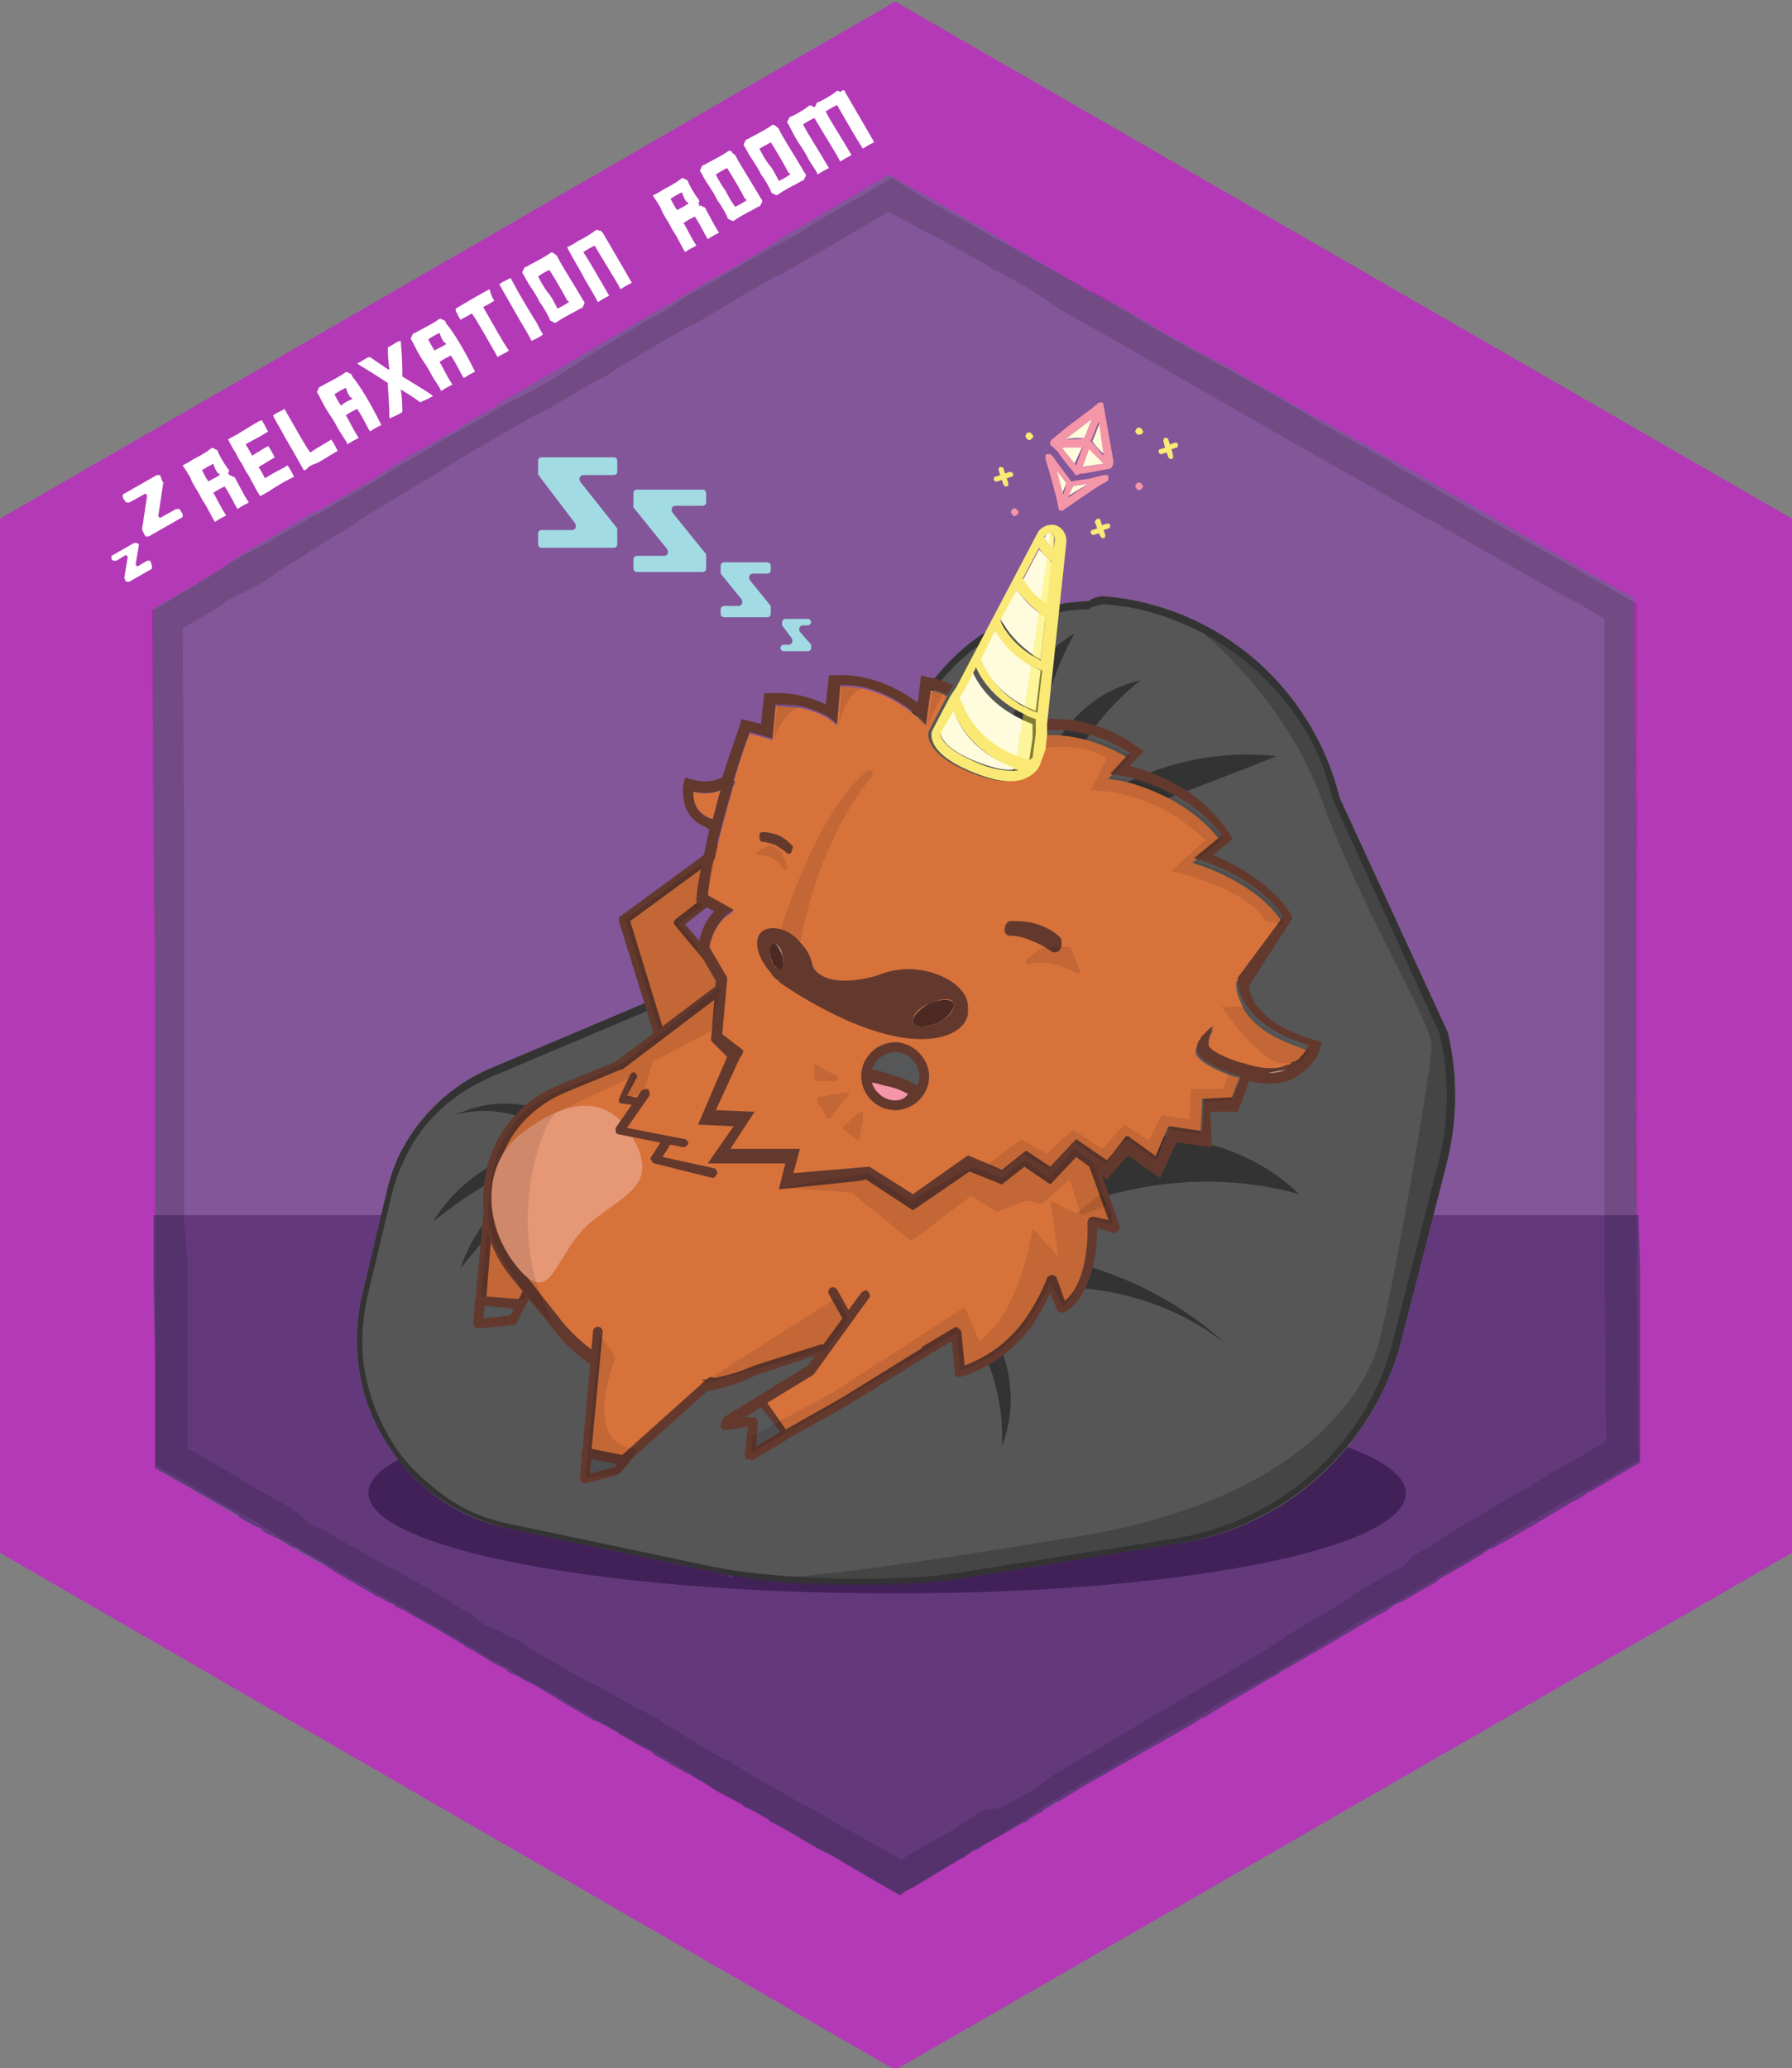 <?xml version="1.0" encoding="utf-8"?>
<!-- Generator: Adobe Illustrator 21.0.2, SVG Export Plug-In . SVG Version: 6.00 Build 0)  -->
<svg version="1.1" id="Layer_1" xmlns="http://www.w3.org/2000/svg" xmlns:xlink="http://www.w3.org/1999/xlink" x="0px" y="0px"
	 viewBox="0 0 110.9 128" style="enable-background:new 0 0 110.9 128;" xml:space="preserve">
<rect x="0" y="0" width="110.9" height="128" fill="#808080" stroke="none"/>
<style type="text/css">
	.st0{fill:#B339B7;}
	.st1{fill:#835699;}
	.st2{fill:#63397C;}
	.st3{opacity:0.13;enable-background:new    ;}
	.st4{fill:#422159;}
	.st5{fill:#565656;}
	.st6{fill:#333333;}
	.st7{fill:#63392E;}
	.st8{fill:#D7723B;}
	.st9{opacity:0.1;clip-path:url(#SVGID_2_);enable-background:new    ;}
	.st10{opacity:0.1;clip-path:url(#SVGID_4_);enable-background:new    ;}
	.st11{fill:#E59776;}
	.st12{fill:none;}
	.st13{fill:#555759;}
	.st14{opacity:0.1;clip-path:url(#SVGID_6_);enable-background:new    ;}
	.st15{opacity:0.1;clip-path:url(#SVGID_8_);enable-background:new    ;}
	.st16{opacity:0.1;clip-path:url(#SVGID_10_);enable-background:new    ;}
	.st17{clip-path:url(#SVGID_12_);fill:#E6E7E8;}
	.st18{opacity:0.1;clip-path:url(#SVGID_14_);enable-background:new    ;}
	.st19{opacity:0.1;clip-path:url(#SVGID_16_);enable-background:new    ;}
	.st20{opacity:0.1;clip-path:url(#SVGID_18_);enable-background:new    ;}
	.st21{opacity:0.1;clip-path:url(#SVGID_20_);enable-background:new    ;}
	.st22{opacity:0.1;clip-path:url(#SVGID_22_);enable-background:new    ;}
	.st23{opacity:0.1;clip-path:url(#SVGID_24_);enable-background:new    ;}
	.st24{opacity:0.1;clip-path:url(#SVGID_26_);enable-background:new    ;}
	.st25{opacity:0.1;clip-path:url(#SVGID_28_);enable-background:new    ;}
	.st26{opacity:0.1;clip-path:url(#SVGID_30_);enable-background:new    ;}
	.st27{clip-path:url(#SVGID_32_);fill:#BBBDBF;}
	.st28{clip-path:url(#SVGID_34_);fill:#BBBDBF;}
	.st29{clip-path:url(#SVGID_36_);fill:#BBBDBF;}
	.st30{fill:#FFFBDD;}
	.st31{opacity:0.4;}
	.st32{clip-path:url(#SVGID_38_);fill:#F9EC31;}
	.st33{fill:#FAEA75;}
	.st34{fill:#4C2922;}
	.st35{fill:#F495A8;}
	.st36{opacity:0.1;clip-path:url(#SVGID_40_);enable-background:new    ;}
	.st37{fill:#A2DBE4;}
	.st38{opacity:0.5;}
	.st39{clip-path:url(#SVGID_42_);fill:#D27C90;}
	.st40{clip-path:url(#SVGID_44_);fill:#D27C90;}
	.st41{clip-path:url(#SVGID_46_);fill:#333333;}
	.st42{opacity:0.1;clip-path:url(#SVGID_48_);enable-background:new    ;}
	.st43{opacity:0.1;clip-path:url(#SVGID_50_);enable-background:new    ;}
	.st44{opacity:0.1;clip-path:url(#SVGID_52_);enable-background:new    ;}
	.st45{opacity:0.1;clip-path:url(#SVGID_54_);enable-background:new    ;}
	.st46{fill:#FFFFFF;}
</style>
<polygon class="st0" points="110.9,96.1 55.4,128.1 0,96.1 0,32.1 55.4,0.1 110.9,32.1 "/>
<g id="Layer_2">
</g>
<g id="Layer_2_4_">
</g>
<g>
	<path class="st1" d="M9.6,37.6l2.6-1.5l1.8-1.1l0.1-0.1l0.4-0.3l0.8-0.5l1.2-0.7l0.7-0.4l1.5-0.9l0.2-0.1l0.5-0.3l0.3-0.1v0l0,0
		l2.1-1.2l1.2-0.7l0.5-0.3l0.1-0.1l0.1-0.1h0l0.2-0.1l1.3-0.8l0.1-0.1l0.6-0.3l0.2-0.1l1.4-0.8l0.6-0.3h0l0.9-0.6l0.9-0.5l0.5-0.3
		l0.2-0.1l0.1-0.1l0.6-0.4l0.9-0.5l1-0.6l0.9-0.5l6.1-3.6l3.8-2.2l1.1-0.6l1.9-1.1l0.5-0.3l0.1-0.1l0,0l0.8-0.5h0l5.6-3.3l1-0.6
		l1.4,0.8l3,1.7l2.9,1.7l0,0l0.1,0.1l0.3,0.2l0.2,0.1l0.9,0.5l0.3,0.2l0.2,0.1c0,0,0,0,0,0l1.9,1.1l0.5,0.3l1.9,1.1l0.1,0l0.1,0h0
		l1.4,0.8l0.7,0.4l1,0.6l1.3,0.7l0.5,0.3l1.1,0.6l0.2,0.1l0.2,0.1l0.4,0.2l0,0l0.8,0.4l0,0l0.1,0.1l1.5,0.9l0.2,0.1l1.6,0.9l2.7,1.5
		l0.7,0.4l0.7,0.4l0.8,0.4l0.1,0.1l2,1.1l9.7,5.6l3.7,2.1l0.9,0.5l0.1,17.2l0,1.7l0,11.3l0.1,11.6l0,11.2l0,0l-0.1,0l-0.2,0.1
		l-3.3,1.9l-2.5,1.5h0l-0.5,0.3l-0.2,0.1l0,0l0,0l-0.3,0.2c0,0,0,0,0,0L94,94.8l-2.1,1.2l-1,0.6l-1.1,0.7l-0.7,0.4l-0.1,0
		c0,0,0,0,0,0l-1,0.6l0,0h0l-0.2,0.1l0,0l-0.1,0l-0.3,0.2l-0.1,0.1l-0.1,0.1l-0.8,0.5l-2.1,1.2l-1.8,1l-0.7,0.4l-0.3,0.2l-0.5,0.3
		l0,0l-0.1,0.1l-0.8,0.5l-0.5,0.3l0,0l-1.8,1l-0.1,0l0,0l-0.1,0.1l-0.2,0.1l-0.3,0.2l-0.2,0.1l-0.4,0.2l-0.2,0.1l0,0l-0.6,0.4
		l-1.7,1l-1,0.6l-0.4,0.2l-0.2,0.1l-0.9,0.5l-0.7,0.4l-0.8,0.5l-0.1,0.1l-0.3,0.2h0l0,0l-0.2,0.1l-0.4,0.2l-0.9,0.5l0,0l-2.5,1.5
		l-0.1,0.1l-0.7,0.4l-1,0.5l-0.1,0.1l-0.3,0.2l0,0l-0.2,0.1l-0.3,0.2l-2.3,1.3l-0.5,0.3l-0.2,0.1l-1.5,0.9l-0.2,0.1l0,0l-0.1,0
		l-0.8,0.4l-1.4,0.8l-0.5-0.3l-0.3-0.2h0l-0.6-0.3l-1-0.5l-1-0.6l-0.2-0.1l-0.2-0.1l-1-0.6l-1-0.6l-1-0.6l-0.2-0.1l-0.1-0.1
		l-0.3-0.2l0,0l-1-0.6l-1-0.6l0,0l-0.3-0.2l-0.8-0.5l-0.3-0.2l-0.5-0.3l-0.5-0.3l-1.7-1l-1.2-0.7l-0.1,0l-0.6-0.3l-0.1-0.1l-1.1-0.6
		l-0.4-0.2l-0.1-0.1l-1.4-0.8v0l-0.4-0.3l-1-0.6l-0.7-0.4l0,0h0l-0.2-0.1l-0.1-0.1l0,0l-0.3-0.2l-0.1,0l-0.1-0.1l-0.1,0l-0.1-0.1
		l-0.1-0.1l-0.9-0.5l0,0l0,0l-0.2-0.1l-0.8-0.4v0l-0.2-0.1l0,0l-0.4-0.2l-0.1-0.1l-0.1-0.1l-1.3-0.7l-0.6-0.4l-0.2-0.1l-0.3-0.2
		l-1.2-0.7h0l0,0l-0.4-0.3l-0.5-0.3v0l-0.7-0.4l0,0l-0.4-0.2l-0.7-0.4l-0.3-0.2l-0.3-0.2l0,0l-0.2-0.1l-0.2-0.1l-0.6-0.4l-2.1-1.2
		L20.5,97L20.3,97l-0.2-0.1l-0.6-0.3l-0.7-0.4l-1.4-0.8l-0.8-0.5l-1.1-0.6l-0.2-0.1l-4.1-2.4l-0.7-0.4l-0.7-0.4l0,0L9.6,79.6v-0.5
		l0-1.1l0-3l0-5.8l0-8.4L9.5,44.3l0-6.5L9.6,37.6z"/>
	<polygon class="st2" points="101.4,75.2 101.5,78.6 101.5,79.2 101.5,90.5 101.5,90.5 98.6,92.2 98.2,92.4 98.1,92.5 97.6,92.8 
		97.2,93 94.7,94.5 92.4,95.8 92.3,95.8 91.8,96.1 91.8,96.2 91.7,96.2 91.7,96.2 90.7,96.8 89.1,97.7 88.9,97.9 88,98.4 86.8,99.1 
		86.3,99.3 85.8,99.7 85.2,100 81.8,102 79.7,103.2 79.3,103.4 79.1,103.6 79.1,103.6 78.7,103.8 75.8,105.5 74.5,106.3 74.4,106.3 
		73.8,106.7 67.3,110.4 66.8,110.7 65.5,111.5 65.4,111.5 64.6,112 64.4,112.2 64.3,112.2 63.8,112.5 63.7,112.6 63.4,112.8 
		63.3,112.8 62.1,113.5 62.1,113.5 61.4,113.9 61.2,114 60.7,114.3 60.6,114.4 60.3,114.5 60,114.7 59.8,114.8 59.6,115 59.6,115 
		59.5,115 59.5,115 56.5,116.8 56.3,116.9 55.9,117.1 55.7,117.3 55.1,116.9 55,116.9 53.1,115.8 51.4,114.8 50.8,114.5 50.6,114.4 
		48.2,113 48,112.9 47.6,112.7 47.6,112.6 46.7,112.1 46,111.8 46,111.7 44.5,110.9 44.3,110.8 44,110.6 43.4,110.2 43.3,110.2 
		43,110 43,110 42.7,109.8 42.6,109.8 41.9,109.4 41.5,109.2 41.4,109.1 40.5,108.6 40.3,108.4 40.1,108.3 39.7,108.1 38.3,107.3 
		38.2,107.2 37.5,106.8 36.9,106.5 36.9,106.5 36.8,106.5 36.3,106.2 35.6,105.8 33.1,104.3 32.9,104.2 32.3,103.9 32.2,103.8 
		32.2,103.8 31.5,103.5 31.3,103.3 31.1,103.2 30.5,102.9 30.2,102.7 29.2,102.1 28.8,101.9 28.6,101.7 28.5,101.7 28.4,101.6 
		28,101.4 27.7,101.2 24.9,99.6 24.4,99.4 24.4,99.3 23.9,99.1 23.8,99 23.8,99 23.6,98.9 23.6,98.9 23.3,98.8 23,98.6 20.6,97.2 
		20.5,97.1 20.3,97 20.3,97 20.2,96.9 18.6,96 18.3,95.8 18,95.7 18,95.7 17.2,95.2 16.9,95.1 16.9,95 16.7,95 16.7,95 16.2,94.7 
		16.2,94.6 15.7,94.4 14.8,93.9 14.8,93.8 9.7,90.9 9.6,90.9 9.6,84 9.5,79.2 9.5,77.6 9.5,75.6 9.5,75.2 	"/>
	<g class="st3">
		<g>
			<g>
				<g>
					<g>
						<g>
							<path d="M65.5,19l0.2,0.1V19H65.5z M65.5,19l0.2,0.1V19H65.5z M65.5,19l0.2,0.1V19H65.5z M9.4,37.8l0.1,13l0.1,11.4l0,4.2
								l0,2.7l0,1.9v2.2l0,0.2v2.1l0,2v1.6l0,4.7l0,6.9l0.1,0l5.1,2.9l0,0l0.9,0.5l0.5,0.3l0,0l0.5,0.3h0l0.1,0.1l0.1,0l0.2,0.2
								l0.9,0.5l0,0l0.2,0.1l0.3,0.2l1.6,0.9l0.1,0.1l0.1,0l0.1,0.1l0.2,0.1l2.4,1.4l0.3,0.2l0.2,0.1l0,0l0.2,0.1v0l0.1,0l0.4,0.3
								l0.1,0l0.5,0.3l2.8,1.6l0.3,0.2l0.4,0.2l0.1,0.1l0.1,0.1l0.2,0.1l0.4,0.2l1,0.6l0.3,0.2l0.6,0.3l0.2,0.1l0.2,0.1l0.6,0.4l0,0
								l0.1,0.1l0.6,0.3l0.2,0.1l2.5,1.4l0.7,0.4l0.5,0.3l0.1,0.1l0,0l0.5,0.3l0.7,0.4l0.2,0.1l1.4,0.8l0.4,0.2l0.2,0.1l0.2,0.1
								l0.9,0.5l0.1,0.1l0.4,0.2l0.7,0.4l0.1,0.1L43,110l0.1,0l0.3,0.2l0.1,0.1l0.6,0.4l0.3,0.2l0.2,0.1l1.5,0.8l0.1,0l0.6,0.4
								l0.9,0.5l0,0l0.4,0.2l0.2,0.1l2.4,1.4l0.2,0.1l0.6,0.3l1.7,1l1.8,1.1l0.1,0.1l0.6,0.3l0.2-0.1l0.4-0.3l0.2-0.1l3-1.8l0,0l0,0
								l0,0l0.2-0.1l0.2-0.1l0.2-0.2l0.3-0.2l0.2-0.1l0.5-0.3l0.2-0.1l0.7-0.4v0l1.1-0.7l0.1-0.1l0.3-0.2l0.2-0.1l0.4-0.3l0.1-0.1
								l0.2-0.1l0.8-0.5h0l1.4-0.8l0.5-0.3l6.4-3.7l0.7-0.4l0,0l1.3-0.8l3-1.7l0.4-0.2h0l0.2-0.1l0.4-0.3l2.1-1.2l3.3-2l0.6-0.3
								l0.6-0.3l0.5-0.3l1.2-0.7l0.9-0.5l0.2-0.2l1.6-0.9l1-0.6h0l0.1,0l0.1-0.1l0.5-0.3h0l2.3-1.4l2.5-1.5l0.4-0.2l0.5-0.3l0.1,0
								l0.4-0.2l2.9-1.7l0.1,0l-0.1-11.2v-0.6l0-3.4v-0.5l0-3.7l0-10.6v-0.8l0-5.8v-0.5l0-6.5l0-9.5l-0.1,0l-0.2-0.1l-1.9-1.1
								L98.9,36l-7.4-4.2h0l-3.6-2.1l-1.4-0.8l-0.3-0.2l-0.3-0.2l-4.3-2.4l-1.1-0.7l-0.2-0.1l-1.7-1l-1.8-1L72.6,21l-2.4-1.4
								l-0.4-0.3l-0.3-0.1L69.2,19l-0.1-0.1l-0.2-0.1l-0.3-0.2l-0.3-0.2l-0.6-0.3l-0.1,0l-4.1-2.3l-0.5-0.3l-1.3-0.7l-0.1,0
								l-0.6-0.4l-3.4-1.9l-1-0.6L55.2,11l-1.5,0.9l-3.3,1.9l-0.9,0.6l-0.9,0.5l-0.8,0.4l-2.1,1.2l-1,0.6l-0.5,0.3l-1.5,0.8L41.5,19
								l-0.3,0.2l-0.7,0.4l-0.2,0.1l-0.7,0.4L36,22.3l-0.6,0.4l-0.8,0.5v0l-0.6,0.4l-0.2,0.1l-0.2,0.1l-0.7,0.4l-0.2,0.1l-0.8,0.4
								l-0.2,0.1l-0.9,0.5l-0.2,0.1l-0.1,0.1l-1.8,1L27.8,27l-0.5,0.3L26,28.1l-0.7,0.4l-0.2,0.1l-1,0.6l-1.1,0.7l-3.5,2l0,0l-0.1,0
								l-0.6,0.4l-1.8,1l-0.4,0.3l-0.1,0l-1.3,0.7h0l-0.9,0.5l-0.6,0.4l-0.3,0.2l-0.1,0l-0.1,0.1l-0.4,0.3l-0.2,0.1l-0.1,0L12.4,36
								l-0.3,0.2l-2.5,1.5l0,0l-0.1,0L9.4,37.8L9.4,37.8z M11.4,75.6L11.4,75.6l0-0.9l0-1.1v-0.6l0-1.9v-0.1l0-2.3l0-2.3l0-6v0
								l0-6.5v-3.4l-0.1-11.6l1.5-0.9l0.4-0.2l0,0l0.4-0.3l0.6-0.4l0.5-0.3l0,0l0.3-0.1l0.2-0.1l0.6-0.3l0.7-0.4l0.1-0.1l0.3-0.2
								l0,0l0.1-0.1l0,0l1.3-0.8l0.3-0.2l0.2-0.1l0.4-0.3l0.7-0.4l0.1-0.1l2-1.2l0.1-0.1l0,0l0.6-0.4l2.8-1.7l1.7-1l0.9-0.6h0
								l0.5-0.3l0.2-0.1l1-0.6l0.7-0.4l1.9-1.1l0.7-0.4l0.2-0.1l0.4-0.2l0.4-0.2l2.9-1.7l0.3-0.1l0,0l0.3-0.2l0.3-0.2l0.3-0.2
								l0.3-0.2l0.9-0.5l0.8-0.5l0.7-0.4l0.3-0.2l0.9-0.5l0.5-0.3l0.3-0.1l1.7-1l0.5-0.3l0.3-0.2l2.6-1.5l0.3-0.1l1.9-1.1l0.2-0.1
								l4.6-2.7l1.1,0.6l1.1,0.6l0.8,0.4l2.9,1.6l0.6,0.4l0.1,0l1.8,1l0.8,0.5l0.3,0.2l0.3,0.2l0.4,0.3l0.2,0.1l0.3,0.2l0.7,0.4
								l2.3,1.3l9.6,5.5l0,0l1.9,1.1l0.4,0.2l0.3,0.2l4.8,2.7l0.2,0.1l0.5,0.3l2.1,1.2l0.4,0.2l6.5,3.7l0.7,0.4l1.5,0.8l1.2,0.7
								l0.5,0.3l0,7.1l0,7.8v0.5l0,6.2v0.3l0,6l0,4.6l0,3.7v0.5l0,4l0.1,10.2l-3.1,1.8l-0.4,0.2l0,0l-0.1,0.1l-0.7,0.4l-0.6,0.4
								l-0.6,0.3l-4.7,2.8h0l-0.1,0.1l-0.3,0.2l-0.3,0.2l-1.1,0.6L87,96.8l-0.5,0.3l-0.2,0.1l-2.4,1.4L83.4,99l-0.2,0.1l-3.7,2.2
								l-0.1,0.1l-0.3,0.2l0,0l-0.3,0.2l-0.8,0.5l-0.5,0.3l-2.7,1.6l0,0l-0.7,0.4l-3.1,1.8l-3,1.8l-2.9,1.7l0,0l-0.1,0.1l-0.6,0.4
								l-0.1,0.1l-0.1,0.1l-0.7,0.4l-0.5,0.3l-0.9,0.5l-0.1,0l-0.2,0.1L61,112l-0.6,0.3l-0.1,0.1l-0.2,0.1l-0.3,0.2l-0.4,0.2
								l-0.1,0.1l0,0l-0.1,0.1l0,0l-2.1,1.2l-0.7,0.4l-0.6,0.4l-1.4-0.8l-1.4-0.8L52,113l-0.6-0.4l-1-0.6l-0.6-0.3l-0.1,0l-0.8-0.5
								l-0.2-0.1l-0.3-0.2l-0.2-0.1l-0.2-0.1l-1.4-0.8l-1.3-0.8l-0.1-0.1l-0.3-0.1l-0.4-0.2l-0.5-0.3l-0.9-0.5l-0.1-0.1l0,0
								l-0.2-0.1l-0.2-0.1l-0.1-0.1l-0.2-0.1l-0.1-0.1l-0.7-0.4l-0.1-0.1l-0.4-0.2l-0.1-0.1l-0.1-0.1l-0.4-0.2l-0.1,0l-0.3-0.2
								l-0.4-0.2l-0.2-0.1l-2.3-1.3l-0.2-0.1l-0.6-0.3l-0.4-0.2l-3.3-1.9l-0.1-0.1l-0.3-0.2l-0.2-0.1l-0.2-0.1h0L31,101l-0.2-0.1
								l-0.6-0.3l0,0l-0.1,0l-0.2-0.1L29,99.8l-0.4-0.2l-0.3-0.2l-0.2-0.1l-0.1-0.1l-0.3-0.2l-3.5-2L24,97L24,97l-0.1-0.1l0,0
								l-0.7-0.4l-2.3-1.3l-0.5-0.3l-0.3-0.2L20,94.7l-0.6-0.3l-0.3-0.1L19,94.1l-0.4-0.3l-0.1-0.1l-0.1-0.1l-0.6-0.4l-1.8-1
								l-3.2-1.9l-1.2-0.7l0-10.6V78L11.4,75.6L11.4,75.6z M65.5,19l0.2,0.1V19H65.5z M65.5,19l0.2,0.1V19H65.5z"/>
						</g>
					</g>
				</g>
			</g>
		</g>
	</g>
	<g>
		<g>
			<g>
				<path class="st4" d="M87,92.4c0-3.4-14.4-6.2-32.1-6.2c-17.7,0-32.1,2.8-32.1,6.2c0,3.4,14.4,6.2,32.1,6.2
					C72.6,98.7,87,95.9,87,92.4"/>
				<path class="st5" d="M89.6,63.9c0.7,2.7,0.6,5.5-0.1,8.2l-2.8,10.9C85,89.6,79.6,94.5,73,95.5l-13.3,2.1
					c-4.1,0.6-11.4,0.5-15.4-0.3l-12.8-2.7c-3.1-0.6-5.8-2.5-7.5-5.2c-1.8-2.7-2.3-6-1.6-9.2l1.5-6.3c0.2-0.9,0.5-1.8,0.9-2.6
					c1.2-2.4,3.2-4.2,5.6-5.2l14.9-6.3c2.2-0.9,4.2-2.1,6-3.5c0.7-1.8,1.3-3.5,2-5.3c1.5-4.1,3.2-8.4,6.6-11.1
					c2.1-1.7,4.8-2.6,7.5-2.7c0,0,0,0,0,0l0,0c0.2-0.2,0.6-0.3,0.9-0.3c7,0.5,12.9,5.6,14.6,12.4L89.6,63.9"/>
				<path class="st6" d="M68.3,37.4c1.7,0.1,3.3,0.5,4.9,1.2c1.5,0.6,2.9,1.5,4.2,2.6c1.3,1.1,2.3,2.3,3.2,3.7
					c0.9,1.4,1.5,3,1.9,4.6l0,0l0,0L89.1,64c0.6,2.6,0.6,5.4-0.1,8l-2.8,11c-1.6,6.4-6.9,11.1-13.4,12.2l-13.3,2.1
					c-1.7,0.3-4,0.4-6.5,0.4c-3.4,0-6.6-0.3-8.7-0.7l-12.8-2.7c-1.5-0.3-2.9-0.9-4.1-1.8c-1.2-0.9-2.3-1.9-3.1-3.2
					c-0.8-1.3-1.4-2.7-1.7-4.3c-0.3-1.5-0.2-3.1,0.1-4.6l1.5-6.3c0.2-0.9,0.5-1.7,0.9-2.5c1.1-2.3,3-4,5.4-5l14.9-6.3
					c2.2-0.9,4.3-2.1,6.1-3.6l0.1-0.1l0-0.1l1.5-4l0.5-1.3c0.8-2.2,1.6-4.2,2.6-6c1.1-2.1,2.4-3.7,3.9-4.9c2-1.6,4.5-2.5,7.2-2.6
					l0.1,0l0.1-0.1c0,0,0,0,0,0l0,0C67.8,37.5,68.1,37.4,68.3,37.4 M68.3,36.9c-0.3,0-0.7,0.1-0.9,0.3l0,0c0,0,0,0,0,0
					c-2.7,0.1-5.4,1-7.5,2.7c-3.4,2.8-5.1,7-6.6,11.1c-0.7,1.8-1.3,3.5-2,5.3c-1.9,1.4-3.9,2.6-6,3.5l-14.9,6.3
					c-2.4,1-4.4,2.9-5.6,5.2c-0.4,0.8-0.7,1.7-0.9,2.6l-1.5,6.3c-0.7,3.1-0.2,6.5,1.6,9.2c1.7,2.7,4.4,4.5,7.5,5.2l12.8,2.7
					c2.3,0.5,5.6,0.7,8.8,0.7c2.4,0,4.8-0.1,6.6-0.4L73,95.5c6.6-1.1,12-6,13.7-12.5l2.8-10.9c0.7-2.7,0.7-5.5,0.1-8.2l-6.7-14.5
					C81.2,42.5,75.4,37.5,68.3,36.9L68.3,36.9"/>
				<g>
					<g>
						<path class="st6" d="M47.5,76.6c5.6-1.4,10.8-4.2,16.5-5.6c5.6-1.4,12.2-1.2,16.4,2.9c-6.4-1.8-13.7-0.4-19,3.6
							c5.3,0,10.6,2.1,14.5,5.7c-4.4-3.5-10.7-4.5-16-2.6c2.5,2.1,3.3,5.9,2.1,8.9c0.2-3.6-1.3-7.3-4-9.8c-2.6-2.5-6.4-3.7-10-3.3"
							/>
						<path class="st6" d="M35,68.5c1.3,0.2,2.7,0.4,4,0.6c-4,2.5-7.6,5.7-10.5,9.4c1.1-3.5,4.4-6.2,8-6.5c-1.7-0.4-3.6,0-5.2,0.7
							c-1.6,0.7-3.1,1.8-4.5,2.9c1.7-2.8,4.9-4.7,8.2-4.8c-1.8-1.7-4.5-2.5-6.8-1.8c2.2-1.1,5-0.9,7,0.5"/>
						<path class="st6" d="M64,52.5c1.5-0.6,3-1.1,4.5-1.7c3.5-1.3,7-2.6,10.5-4c-5.2-0.6-10.6,1.4-14.1,5.2
							c0.5-3.9,2.6-7.5,5.7-9.9c-3.3,0.7-6,3.7-6.2,7.1c-0.4-3.4,0.4-7,2.1-10c-1.9,1.1-3.3,3-3.8,5.2c-0.5,2.2,0,4.5,1.3,6.3"/>
					</g>
				</g>
				<path class="st7" d="M52.2,82.4C52.2,82.4,52.2,82.4,52.2,82.4l2.2-2.8c0.1-0.1,0.1-0.2,0-0.3c0,0,0-0.1,0-0.1
					c-0.1-0.1-0.2-0.1-0.3,0l-0.4,0.5c-0.1,0.1-0.3,0.1-0.4-0.1l-0.2-0.5c0-0.1-0.2-0.2-0.3-0.2c-0.1,0.1-0.2,0.2-0.1,0.4l0.3,1
					c0,0.1,0,0.2,0,0.3l-0.9,1.1"/>
				<polyline class="st8" points="41.7,66.9 38.7,56.9 46.6,51.1 46.2,53.1 47.9,52.6 42,57.2 45.6,61.5 				"/>
				<path class="st7" d="M41.7,67.2c-0.1,0-0.3-0.1-0.3-0.2l-3.1-10c0-0.1,0-0.3,0.1-0.3l7.9-5.8c0.1-0.1,0.2-0.1,0.4,0
					c0.1,0.1,0.2,0.2,0.1,0.3l-0.3,1.4l1.2-0.4c0.1,0,0.3,0,0.4,0.2c0.1,0.1,0,0.3-0.1,0.4l-5.6,4.4l3.4,4c0.1,0.1,0.1,0.3,0,0.4
					c-0.1,0.1-0.3,0.1-0.4,0l-3.6-4.3c-0.1-0.1-0.1-0.2-0.1-0.2c0-0.1,0.1-0.2,0.1-0.2l4.6-3.6l-0.1,0c-0.1,0-0.2,0-0.3-0.1
					c-0.1-0.1-0.1-0.2-0.1-0.3l0.2-1.1L39,57l3,9.8C42.1,67,42,67.2,41.7,67.2C41.8,67.2,41.8,67.2,41.7,67.2"/>
				<g>
					<g>
						<g>
							<g>
								<defs>
									<rect id="SVGID_1_" x="38.7" y="51.1" width="9.2" height="15.8"/>
								</defs>
								<clipPath id="SVGID_2_">
									<use xlink:href="#SVGID_1_"  style="overflow:visible;"/>
								</clipPath>
								<polyline class="st9" points="41.7,66.9 38.7,56.9 46.6,51.1 46.2,53.1 47.9,52.6 42,57.2 45.6,61.5 								"/>
							</g>
						</g>
					</g>
				</g>
				<polygon class="st8" points="35.5,74.4 30.5,72.2 29.6,81.9 31.8,81.7 				"/>
				<path class="st7" d="M29.6,82.2c-0.1,0-0.2,0-0.2-0.1c-0.1-0.1-0.1-0.2-0.1-0.3l0.9-9.8c0-0.1,0.1-0.2,0.2-0.2
					c0.1-0.1,0.2-0.1,0.3,0l5,2.2c0.1,0,0.1,0.1,0.2,0.2c0,0.1,0,0.2,0,0.2L32,81.8c0,0.1-0.1,0.2-0.2,0.2L29.6,82.2
					C29.6,82.2,29.6,82.2,29.6,82.2 M35,74.6l-4.3-1.9L30,81.6l1.6-0.2L35,74.6z"/>
				<g>
					<g>
						<g>
							<g>
								<defs>
									<rect id="SVGID_3_" x="29.6" y="72.2" width="5.9" height="9.8"/>
								</defs>
								<clipPath id="SVGID_4_">
									<use xlink:href="#SVGID_3_"  style="overflow:visible;"/>
								</clipPath>
								<polygon class="st10" points="35.5,74.4 30.5,72.2 29.6,81.9 31.8,81.7 								"/>
							</g>
						</g>
					</g>
				</g>
				<path class="st8" d="M67.5,75.6c0,0,0.2,4.1-1.8,5.3L65,79.1c0,0-1.3,4.4-5.7,5.7l-0.2-2.4l-4.3,2.6l-4-1.5l-0.1-0.1l-4.1,1.4
					c-4.2,2-9.3,0.9-12.3-2.8l-2.6-3.3c-1.6-2-2-4.6-1.2-7c0.7-2,2.2-3.6,4.2-4.4l3.4-1.4l6.6-5l1.7,5.9l19.4,0.5l3,8.6L67.5,75.6"
					/>
				<path class="st7" d="M42.3,86.2c-0.8,0-1.6-0.1-2.3-0.3c-2.3-0.5-4.4-1.8-5.8-3.7L31.6,79c-1.7-2.1-2.1-4.8-1.3-7.3
					c0.7-2.1,2.3-3.8,4.4-4.6l3.4-1.4l6.5-4.9c0.1-0.1,0.2-0.1,0.3,0c0.1,0,0.2,0.1,0.2,0.2l1.7,5.7L66,67.1c0.1,0,0.2,0.1,0.3,0.2
					l3,8.6c0,0.1,0,0.2-0.1,0.3c-0.1,0.1-0.2,0.1-0.3,0.1L67.9,76c0,1.1-0.2,4.1-2,5.2c-0.1,0-0.2,0.1-0.3,0c-0.1,0-0.2-0.1-0.2-0.2
					L65,80c-0.2,0.4-0.5,1-0.9,1.7c-0.8,1.2-2.3,2.8-4.6,3.5c-0.1,0-0.2,0-0.3,0c-0.1-0.1-0.1-0.1-0.1-0.2L58.9,83l-3.9,2.3
					c-0.1,0-0.2,0.1-0.3,0l-4-1.5c0,0,0,0,0,0l-3.9,1.3C45.4,85.8,43.9,86.2,42.3,86.2 M50.8,83.2c0.1,0,0.2,0,0.2,0.1l0,0l3.8,1.4
					l4.2-2.5c0.1-0.1,0.2-0.1,0.3,0c0.1,0.1,0.2,0.1,0.2,0.3l0.2,2c1.6-0.6,2.9-1.6,3.9-3.1c0.8-1.2,1.2-2.3,1.2-2.3
					c0-0.1,0.2-0.2,0.3-0.2c0.1,0,0.3,0.1,0.3,0.2l0.5,1.4c1.6-1.3,1.4-4.8,1.4-4.8c0-0.1,0-0.2,0.1-0.3c0.1-0.1,0.2-0.1,0.3-0.1
					l0.9,0.2l-2.8-7.8l-19.2-0.5c-0.1,0-0.3-0.1-0.3-0.2l-1.6-5.5l-6.2,4.7c0,0,0,0-0.1,0l-3.4,1.4c-1.9,0.8-3.4,2.3-4,4.2
					c-0.8,2.3-0.4,4.8,1.2,6.7l2.6,3.3c1.4,1.7,3.3,2.9,5.5,3.4c2.1,0.5,4.4,0.2,6.4-0.7c0,0,0,0,0,0L50.8,83.2
					C50.8,83.2,50.8,83.2,50.8,83.2 M67.5,75.6L67.5,75.6L67.5,75.6z"/>
				<polyline class="st8" points="37,82.5 36.2,91.5 38.2,91 44.1,85.7 				"/>
				<path class="st7" d="M36.2,91.8c-0.1,0-0.1,0-0.2-0.1c-0.1-0.1-0.1-0.2-0.1-0.3l0.8-9c0-0.2,0.2-0.3,0.3-0.3
					c0.2,0,0.3,0.2,0.3,0.3l-0.8,8.5l1.5-0.4l5.8-5.2c0.1-0.1,0.3-0.1,0.4,0c0.1,0.1,0.1,0.3,0,0.4l-5.9,5.3c0,0-0.1,0.1-0.1,0.1
					L36.2,91.8C36.3,91.8,36.2,91.8,36.2,91.8"/>
				<path class="st11" d="M36.6,75.6c2.3-1.8,4.2-2.4,2.5-5.3c-1.7-3-4.6-1.9-6.9-0.1c-2.3,1.8-2.4,5.5-0.2,8.2
					C34.2,81.1,34.3,77.5,36.6,75.6"/>
				<line class="st12" x1="52.5" y1="81.6" x2="51.6" y2="80"/>
				<path class="st7" d="M52.5,81.9c-0.1,0-0.2-0.1-0.3-0.2l-0.9-1.6c-0.1-0.2,0-0.3,0.1-0.4c0.2-0.1,0.3,0,0.4,0.1l0.9,1.6
					c0.1,0.2,0,0.3-0.1,0.4C52.6,81.9,52.6,81.9,52.5,81.9"/>
				<polygon class="st13" points="29.7,80.5 32.3,80.7 31.8,81.7 29.6,81.9 				"/>
				<path class="st7" d="M29.6,82.2c-0.1,0-0.1,0-0.2-0.1c-0.1-0.1-0.1-0.1-0.1-0.2l0.1-1.4c0-0.2,0.2-0.3,0.3-0.3l2.5,0.2
					c0.1,0,0.2,0.1,0.2,0.1c0,0.1,0,0.2,0,0.3l-0.5,1c0,0.1-0.1,0.1-0.2,0.2L29.6,82.2C29.6,82.2,29.6,82.2,29.6,82.2 M31.8,81
					L30,80.8l-0.1,0.8l1.7-0.2L31.8,81z"/>
				<polygon class="st13" points="36.3,89.9 38.8,90.4 38.2,91 36.2,91.5 				"/>
				<path class="st7" d="M36.2,91.8c-0.1,0-0.1,0-0.2-0.1c-0.1-0.1-0.1-0.2-0.1-0.2l0.1-1.6c0-0.1,0-0.2,0.1-0.2
					c0.1,0,0.1-0.1,0.2-0.1l2.5,0.5c0.1,0,0.2,0.1,0.2,0.2c0,0.1,0,0.2-0.1,0.3l-0.6,0.6c0,0-0.1,0-0.1,0.1L36.2,91.8
					C36.2,91.8,36.2,91.8,36.2,91.8 M38.2,90.6l-1.6-0.3l-0.1,0.9l1.5-0.4L38.2,90.6z"/>
				<polyline class="st8" points="39.4,68.1 38.5,68 39.3,66.5 				"/>
				<path class="st7" d="M39.4,68.4C39.4,68.4,39.4,68.4,39.4,68.4l-0.9-0.1c-0.1,0-0.2-0.1-0.2-0.1c0-0.1,0-0.2,0-0.2l0.7-1.5
					c0.1-0.1,0.2-0.2,0.3-0.1c0.1,0.1,0.2,0.2,0.1,0.3l-0.6,1.1l0.5,0.1c0.1,0,0.2,0.1,0.2,0.3C39.7,68.3,39.6,68.4,39.4,68.4"/>
				<polyline class="st8" points="41.3,70.7 40.5,71.8 44.1,72.6 				"/>
				<path class="st7" d="M44.1,72.9C44.1,72.9,44.1,72.9,44.1,72.9L40.5,72c-0.1,0-0.1-0.1-0.2-0.2s0-0.2,0-0.2l0.7-1.1
					c0.1-0.1,0.2-0.1,0.4-0.1c0.1,0.1,0.1,0.2,0.1,0.4l-0.5,0.8l3.2,0.7c0.1,0,0.2,0.2,0.2,0.3C44.3,72.8,44.2,72.9,44.1,72.9"/>
				<polyline class="st8" points="39.9,67.5 38.4,69.9 42.3,70.7 				"/>
				<path class="st7" d="M42.3,71C42.3,71,42.3,71,42.3,71l-4-0.8c-0.1,0-0.2-0.1-0.2-0.2c0-0.1,0-0.2,0-0.2l1.6-2.3
					c0.1-0.1,0.2-0.1,0.4-0.1c0.1,0.1,0.1,0.2,0.1,0.4l-1.4,2l3.6,0.7c0.1,0,0.2,0.2,0.2,0.3C42.5,70.9,42.4,71,42.3,71"/>
				<path class="st8" d="M74.8,64.4c0-0.1,0.1-0.2,0.1-0.3c0.1-0.2,0.2-0.4,0.2-0.4s-0.2,0.1-0.4,0.3c-0.1,0.1-0.2,0.2-0.3,0.3
					c-0.1,0.1-0.2,0.2-0.2,0.3C74,64.8,74,65,74,65.2c0.2,0.5,1.2,1,2,1.3c0.3,0.1,0.6,0.2,0.7,0.2l-0.5,1.3l-1.8,0l-0.1,2l-2-0.3
					l-0.8,1.9l-1.8-1.3L68.4,72l-1.9-1.3l-1.6,1.7l-1.5-1L62,72.5l-0.9-0.4l-1.2-0.5L56.5,74l-2.7-1.7l-4.7,0.4l0.4-1.5l-2.6,0
					l-0.4,0l-0.4,0l-0.9,0l1.5-2.3l-2.4-0.1l1.7-3.7l-1.3-1l0.3-3.5l-1.1-1.9c0.2-1.3,1-2,1.1-2l0.4-0.3l-1.6-0.9
					c0.3-2.2,1-4.8,1.6-6.9c0.1,0,0.1-0.1,0.1-0.1l-0.1-0.1c0.4-1.4,0.8-2.5,1-3l1.4,0.4l0,0l0.2-2.1c0.6,0,1.1,0.1,1.5,0.1
					c0.9,0.2,1.5,0.5,1.8,0.7l0.5,0.4l0,0l0.2-2.4c0.4,0,0.9,0,1.3,0.1c2,0.4,3.5,1.8,3.5,1.8l0.5,0.5l0.3-2.2
					c0.2,0.1,0.4,0.1,0.6,0.2c0.1,0,0.2,0.1,0.4,0.2l-1.1,2.1l0,0l0,0c-0.1,0.1-0.4,1.5,2.8,2.7c0,0,0,0,0,0
					c1.3,0.5,2.4,0.6,3.1,0.2c0.6-0.3,0.8-0.8,0.8-0.9l0,0l0.1-0.8l0.1-0.9c1.5-0.1,3.4,0.2,5.4,1.4l-1.2,1.3l0.7,0.1
					c0,0,3.9,0.7,6.2,3.7l-1.7,1.4l0.6,0.2c0,0,3.4,1.1,4.9,3.4l-0.2,0.3l-2.6,3.5l0,0.1c0,0.1,0,0.6,0.4,1.4
					c0.4,0.8,1.3,1.7,3.2,2.4c0.3,0.1,0.5,0.2,0.8,0.3c-0.1,0.2-0.3,0.5-0.6,0.8c0,0-0.1,0.1-0.1,0.1c0,0-0.1,0.1-0.2,0.1
					c0,0,0,0-0.1,0c-0.1,0.1-0.2,0.1-0.3,0.2c0,0-0.1,0-0.1,0c-0.3,0.1-0.7,0.2-1.1,0.1c-0.4,0-0.8-0.1-1.2-0.2L77,66v0
					c-0.2-0.1-2-0.7-2.2-1.1c0-0.1,0-0.2,0-0.2C74.7,64.6,74.7,64.5,74.8,64.4"/>
				<path class="st8" d="M42.9,49c0.7,0.2,1.2,0.1,1.7-0.1c-0.2,0.6-0.3,1.1-0.5,1.8C43,50.3,42.9,49.5,42.9,49"/>
				<path class="st7" d="M81.7,64.8c0,0-0.1,0.7-0.7,1.2c0,0,0,0.1-0.1,0.1l0,0c-0.1,0.1-0.1,0.2-0.2,0.2c0,0,0,0,0,0
					c-0.1,0.1-0.2,0.1-0.3,0.2c0,0,0,0,0,0c0,0-0.1,0.1-0.1,0.1c-0.8,0.5-1.8,0.6-3,0.3l-0.2,0.6l-0.5,1.3l-1.7,0L75,71l-2.2-0.3
					l-1,2.2l-2-1.4L68.5,73l-1.9-1.4L65,73.3l-1.6-1.1l-1.4,1.1L60,72.5l-3.5,2.4L53.6,73L53,73.1l-4.8,0.5l0.4-1.6l-2.4,0l-0.4,0
					l-0.2,0h-0.3l-1.5,0l1.6-2.3l-2.2-0.1l1.8-4.2L44,64.4l0.3-3.7l-1.1-1.9l0-0.1c0.1-1.1,0.6-1.9,1-2.3l-1.1-0.6l0-0.2
					c0.1-1.3,0.5-2.8,0.8-4.3c-0.1,0-0.1,0-0.2-0.1c-1.8-0.7-1.4-2.7-1.4-2.7l0.1-0.4l0.3,0.1c0,0,0,0,0,0c0.9,0.3,1.7,0.1,2-0.1
					c0.6-1.9,1.1-3.2,1.1-3.3l0.1-0.3l1.2,0.3l0.2-1.9l0.3,0c1.7-0.1,2.9,0.4,3.5,0.7l0.2-1.8l0.3,0c2.3-0.2,4.3,1,5.2,1.7l0.2-1.7
					l0.4,0.1c0.6,0.1,1.1,0.3,1.6,0.5l-0.2,0.3c-0.1,0-0.2-0.1-0.3-0.1l0,0l0,0c0.1,0,0.2,0.1,0.3,0.1l-0.2,0.3
					c-0.1-0.1-0.2-0.1-0.4-0.2c-0.2-0.1-0.4-0.1-0.6-0.2l-0.3,2.2l0,0l-0.5-0.5c0,0-1.5-1.4-3.5-1.8c-0.4-0.1-0.8-0.1-1.3-0.1
					l-0.2,2.4l0,0l0,0l0,0l-0.5-0.4c-0.3-0.2-0.9-0.5-1.8-0.7c-0.4-0.1-0.9-0.1-1.5-0.1l-0.2,2.1l0,0l-1.4-0.4c-0.2,0.5-0.6,1.6-1,3
					l0.1,0.1c0,0,0,0-0.1,0.1c-0.6,2.1-1.4,4.8-1.6,6.9l1.6,0.9L45,56.6c0,0-0.9,0.7-1.1,2l1.1,1.9l-0.3,3.5l1.3,1l-1.7,3.7l2.4,0.1
					l-1.5,2.3l0.9,0l0.4,0l0.4,0l2.6,0l-0.4,1.5l4.7-0.4l2.7,1.7l3.4-2.4l1.2,0.5l0.9,0.4l1.5-1.2l1.5,1l1.6-1.7l1.9,1.3l1.3-1.5
					l1.8,1.3l0.8-1.9l2,0.3l0.1-2l1.8-0.1l0.5-1.3c-0.1,0-0.4-0.1-0.7-0.2c-0.8-0.3-1.8-0.8-2-1.3c-0.1-0.2,0-0.5,0.1-0.7
					c0.1-0.1,0.1-0.2,0.2-0.3c0.1-0.1,0.2-0.2,0.3-0.3c0.2-0.2,0.4-0.3,0.4-0.3s-0.1,0.2-0.2,0.4c0,0.1-0.1,0.2-0.1,0.3
					c0,0.1,0,0.2,0,0.3c0,0.1,0,0.2,0,0.2c0.2,0.5,2,1.1,2.2,1.1l0,0l0.3,0.1c0.4,0.1,0.8,0.2,1.2,0.2c0.4,0,0.8,0,1.1-0.2
					c0,0,0.1,0,0.1,0c0.1,0,0.2-0.1,0.3-0.2c0,0,0,0,0.1,0c0.1,0,0.1-0.1,0.2-0.1c0,0,0.1-0.1,0.1-0.1c0.3-0.3,0.5-0.6,0.6-0.8
					c-0.3-0.1-0.6-0.2-0.8-0.3c-1.9-0.7-2.8-1.7-3.2-2.4c-0.4-0.7-0.4-1.3-0.4-1.4l0-0.1l2.6-3.5l0.2-0.3c-1.5-2.3-4.9-3.4-4.9-3.4
					l-0.6-0.2l1.7-1.4c-2.2-3-6.1-3.7-6.2-3.7l-0.7-0.1l1.2-1.3c-1.9-1.3-3.9-1.5-5.4-1.4l0-0.3l0,0l0-0.4c1.7-0.1,3.9,0.2,6,1.8
					l0.3,0.2l-0.9,0.9c1.3,0.3,4.4,1.4,6.2,4.2l0.2,0.3l-1.2,1c1.1,0.5,3.6,1.7,4.8,3.7l0.1,0.2L77.3,61c0,0.4,0.3,2.3,4.2,3.4
					l0.3,0.1L81.7,64.8 M42.9,49c0,0.5,0.1,1.4,1.2,1.7c0.2-0.6,0.3-1.2,0.5-1.8C44.1,49.1,43.6,49.1,42.9,49"/>
				<path class="st7" d="M48.7,52.8C48.7,52.8,48.7,52.8,48.7,52.8c-0.2-0.2-0.4-0.3-0.7-0.5c-0.3-0.1-0.6-0.2-0.8-0.2c0,0,0,0,0,0
					c0,0,0,0,0,0C47,52.1,47,51.9,47,51.7c0,0,0,0,0-0.1c0.1-0.1,0.1-0.1,0.2-0.1c0,0,0,0,0,0c0,0,0,0,0.1,0c0.3,0,0.6,0.1,0.9,0.2
					c0.4,0.2,0.6,0.4,0.8,0.6c0,0,0,0,0,0c0.1,0.1,0.1,0.2,0,0.3C49,52.8,48.9,52.9,48.7,52.8C48.8,52.8,48.7,52.8,48.7,52.8"/>
				<path class="st7" d="M65.1,58.9C65.1,58.9,65.1,58.9,65.1,58.9c-0.4-0.3-0.8-0.5-1.3-0.7c-0.5-0.2-0.9-0.3-1.3-0.3c0,0,0,0,0,0
					c0,0,0,0,0,0c0,0,0,0-0.1,0c-0.2-0.1-0.3-0.3-0.2-0.5c0,0,0,0,0-0.1c0.1-0.2,0.2-0.3,0.4-0.3c0,0,0,0,0,0c0.4,0,1,0,1.6,0.2
					c0.6,0.2,1.1,0.5,1.4,0.8c0,0,0,0,0,0c0.1,0.1,0.1,0.3,0.1,0.5C65.6,58.9,65.4,59,65.1,58.9C65.2,58.9,65.1,58.9,65.1,58.9"/>
				<g>
					<g>
						<g>
							<g>
								<defs>
									<rect id="SVGID_5_" x="75.6" y="62.2" width="5.4" height="3.6"/>
								</defs>
								<clipPath id="SVGID_6_">
									<use xlink:href="#SVGID_5_"  style="overflow:visible;"/>
								</clipPath>
								<path class="st14" d="M79.8,65.9c-0.5,0-1-0.2-1.4-0.5c-0.3-0.2-0.5-0.4-0.7-0.6c-1.2-1.1-2.1-2.5-2.1-2.5l1.4,0
									c0.4,0.8,1.3,1.7,3.2,2.4c0.3,0.1,0.5,0.2,0.8,0.3c-0.1,0.2-0.3,0.5-0.6,0.8c0,0-0.1,0.1-0.1,0.1
									C80.1,65.9,79.9,65.9,79.8,65.9"/>
							</g>
						</g>
					</g>
				</g>
				<g>
					<g>
						<g>
							<g>
								<defs>
									<rect id="SVGID_7_" x="52.1" y="68.8" width="1.3" height="1.8"/>
								</defs>
								<clipPath id="SVGID_8_">
									<use xlink:href="#SVGID_7_"  style="overflow:visible;"/>
								</clipPath>
								<path class="st15" d="M53.2,70.4c0,0.1-0.1,0.2-0.2,0.1l-0.8-0.6c-0.1-0.1-0.1-0.2,0-0.2l1-0.9c0.1-0.1,0.3,0,0.3,0.1
									L53.2,70.4z"/>
							</g>
						</g>
					</g>
				</g>
				<g>
					<g>
						<g>
							<g>
								<defs>
									<rect id="SVGID_9_" x="61.1" y="66.5" width="15.6" height="6.1"/>
								</defs>
								<clipPath id="SVGID_10_">
									<use xlink:href="#SVGID_9_"  style="overflow:visible;"/>
								</clipPath>
								<path class="st16" d="M76.2,68.1l-1.8,0.1l-0.1,2l-2-0.3l-0.8,1.9l-1.8-1.3L68.4,72l-1.9-1.3l-1.6,1.7l-1.5-1L62,72.5
									l-0.9-0.4l2.1-1.6l1.6,0.9l1.6-1.5l1.8,1.2l1.4-1.5l1.5,1l0.8-1.6l1.7,0.3l0.1-1.9l2,0l0.3-0.9c0.3,0.1,0.6,0.2,0.7,0.2
									L76.2,68.1z"/>
							</g>
						</g>
					</g>
				</g>
				<g>
					<g>
						<g>
							<g>
								<defs>
									<rect id="SVGID_11_" x="78.5" y="66.2" width="1.1" height="0.2"/>
								</defs>
								<clipPath id="SVGID_12_">
									<use xlink:href="#SVGID_11_"  style="overflow:visible;"/>
								</clipPath>
								<path class="st17" d="M79.6,66.2c-0.3,0.1-0.7,0.2-1.1,0.2L79.6,66.2"/>
							</g>
						</g>
					</g>
				</g>
				<g>
					<g>
						<g>
							<g>
								<defs>
									<rect id="SVGID_13_" x="63.5" y="58.6" width="3.5" height="1.7"/>
								</defs>
								<clipPath id="SVGID_14_">
									<use xlink:href="#SVGID_13_"  style="overflow:visible;"/>
								</clipPath>
								<path class="st18" d="M63.9,59.1c-0.2,0.1-0.3,0.2-0.4,0.3c-0.1,0.1,0,0.3,0.1,0.3c1.3-0.4,2.4,0.2,3,0.5
									c0.1,0.1,0.3,0,0.2-0.2l-0.5-1.3c0,0-0.1-0.1-0.1-0.1c-0.7-0.2-1.8,0.1-1.8,0.1L63.9,59.1z"/>
							</g>
						</g>
					</g>
				</g>
				<g>
					<g>
						<g>
							<g>
								<defs>
									<rect id="SVGID_15_" x="46.8" y="52.2" width="1.9" height="1.6"/>
								</defs>
								<clipPath id="SVGID_16_">
									<use xlink:href="#SVGID_15_"  style="overflow:visible;"/>
								</clipPath>
								<path class="st19" d="M48.6,53.2c0.1,0.2,0.1,0.4,0.1,0.5c0,0.1-0.1,0.2-0.2,0.1c-0.4-0.7-1.1-0.9-1.6-0.9
									c-0.1,0-0.1-0.2,0-0.2l0.7-0.4c0,0,0.1,0,0.1,0c0.3,0.1,0.5,0.3,0.7,0.5c0,0,0,0.1,0,0.1c0,0,0,0,0,0
									C48.4,53,48.5,53.1,48.6,53.2"/>
							</g>
						</g>
					</g>
				</g>
				<g>
					<g>
						<g>
							<g>
								<defs>
									<rect id="SVGID_17_" x="50.6" y="67.6" width="2" height="1.6"/>
								</defs>
								<clipPath id="SVGID_18_">
									<use xlink:href="#SVGID_17_"  style="overflow:visible;"/>
								</clipPath>
								<path class="st20" d="M52.4,67.6c0.1,0,0.2,0.1,0.1,0.2l-0.1,0.1l-0.4,0.5l-0.4,0.5l-0.2,0.3c-0.1,0.1-0.2,0.1-0.3,0l0-0.1
									L51,68.8l-0.2-0.3l-0.3-0.4c-0.1-0.1,0-0.2,0.1-0.2L52.4,67.6"/>
							</g>
						</g>
					</g>
				</g>
				<g>
					<g>
						<g>
							<g>
								<defs>
									<rect id="SVGID_19_" x="50.4" y="65.7" width="1.5" height="1.2"/>
								</defs>
								<clipPath id="SVGID_20_">
									<use xlink:href="#SVGID_19_"  style="overflow:visible;"/>
								</clipPath>
								<path class="st21" d="M51.8,66.6c0.1,0.1,0.1,0.3-0.1,0.3l-1.1,0.1c-0.1,0-0.2-0.1-0.2-0.1l-0.1-0.9c0-0.1,0.1-0.2,0.2-0.1
									L51.8,66.6"/>
							</g>
						</g>
					</g>
				</g>
				<g>
					<g>
						<g>
							<g>
								<defs>
									<rect id="SVGID_21_" x="64.5" y="45.4" width="14.9" height="11.9"/>
								</defs>
								<clipPath id="SVGID_22_">
									<use xlink:href="#SVGID_21_"  style="overflow:visible;"/>
								</clipPath>
								<path class="st22" d="M68.5,46.9c-1.6-0.9-3.3-0.7-4-0.6l0.1-0.9c1.5-0.1,3.4,0.2,5.4,1.4l-1.2,1.3l0.7,0.1
									c0,0,3.9,0.7,6.2,3.7l-1.7,1.4l0.6,0.2c0,0,3.4,1.1,4.9,3.4l-0.2,0.3L78.3,57c-1.2-2.1-5.8-3.1-5.8-3.1l2.1-1.9
									c-3.2-3.2-7.1-3.1-7.1-3.1L68.5,46.9"/>
							</g>
						</g>
					</g>
				</g>
				<g>
					<g>
						<g>
							<g>
								<defs>
									<rect id="SVGID_23_" x="51.9" y="42.5" width="1.5" height="2.4"/>
								</defs>
								<clipPath id="SVGID_24_">
									<use xlink:href="#SVGID_23_"  style="overflow:visible;"/>
								</clipPath>
								<path class="st23" d="M52.1,42.5c0.4,0,0.9,0,1.3,0.1c-1.1,0.3-1.5,2.3-1.5,2.3L52.1,42.5z"/>
							</g>
						</g>
					</g>
				</g>
				<g>
					<g>
						<g>
							<g>
								<defs>
									<rect id="SVGID_25_" x="57.4" y="42.7" width="1" height="2.2"/>
								</defs>
								<clipPath id="SVGID_26_">
									<use xlink:href="#SVGID_25_"  style="overflow:visible;"/>
								</clipPath>
								<path class="st24" d="M58.4,42.9c-0.4,0.6-1,2-1,2l0.3-2.2C58,42.8,58.2,42.8,58.4,42.9"/>
							</g>
						</g>
					</g>
				</g>
				<g>
					<g>
						<g>
							<g>
								<defs>
									<rect id="SVGID_27_" x="47.9" y="43.6" width="1.7" height="2.1"/>
								</defs>
								<clipPath id="SVGID_28_">
									<use xlink:href="#SVGID_27_"  style="overflow:visible;"/>
								</clipPath>
								<path class="st25" d="M48.1,43.6c0.6,0,1.1,0.1,1.5,0.1c-1.1,0.3-1.7,2-1.7,2L48.1,43.6z"/>
							</g>
						</g>
					</g>
				</g>
				<g>
					<g>
						<g>
							<g>
								<defs>
									<rect id="SVGID_29_" x="48.3" y="47.7" width="5.7" height="10.8"/>
								</defs>
								<clipPath id="SVGID_30_">
									<use xlink:href="#SVGID_29_"  style="overflow:visible;"/>
								</clipPath>
								<path class="st26" d="M54,48c-1.2,1.4-3.4,4.7-4.5,10.4c-0.4-0.4-0.8-0.7-1.2-0.8v0c0,0,2.2-7.4,5.4-9.9
									C53.9,47.6,54.2,47.8,54,48"/>
							</g>
						</g>
					</g>
				</g>
				<g>
					<g>
						<g>
							<g>
								<defs>
									<rect id="SVGID_31_" x="56.4" y="61.9" width="2.6" height="1.6"/>
								</defs>
								<clipPath id="SVGID_32_">
									<use xlink:href="#SVGID_31_"  style="overflow:visible;"/>
								</clipPath>
								<path class="st27" d="M58,63.3c-0.7,0.3-1.4,0.3-1.5,0c-0.1-0.3,0.3-0.8,1-1.2c0.7-0.3,1.4-0.3,1.5,0
									C59.1,62.5,58.7,63,58,63.3"/>
							</g>
						</g>
					</g>
				</g>
				<g>
					<g>
						<g>
							<g>
								<defs>
									<rect id="SVGID_33_" x="47.6" y="58.4" width="0.9" height="1.5"/>
								</defs>
								<clipPath id="SVGID_34_">
									<use xlink:href="#SVGID_33_"  style="overflow:visible;"/>
								</clipPath>
								<path class="st28" d="M48.3,60C48.3,60,48.3,60,48.3,60c-0.2-0.1-0.3-0.2-0.4-0.3c-0.1-0.1-0.1-0.2-0.2-0.4
									c-0.1-0.4-0.1-0.8,0.1-0.9c0.2-0.1,0.5,0.2,0.6,0.6C48.5,59.5,48.5,59.9,48.3,60"/>
							</g>
						</g>
					</g>
				</g>
				<g>
					<g>
						<g>
							<g>
								<defs>
									<rect id="SVGID_35_" x="47.9" y="59.7" width="0.4" height="0.3"/>
								</defs>
								<clipPath id="SVGID_36_">
									<use xlink:href="#SVGID_35_"  style="overflow:visible;"/>
								</clipPath>
								<path class="st29" d="M48.3,60c-0.1,0-0.3-0.1-0.4-0.3C48,59.8,48.1,59.9,48.3,60"/>
							</g>
						</g>
					</g>
				</g>
				<path class="st30" d="M62.9,36.5c0.4,0.5,0.8,1,1.4,1.4c0.1,0.1,0.3,0.2,0.4,0.3l-0.3,2.6c-0.2-0.1-0.4-0.2-0.5-0.3
					c-1-0.7-1.6-1.5-2-2.2L62.9,36.5"/>
				<path class="st30" d="M61.6,39c0.4,0.7,1.1,1.5,2.2,2.2c0.2,0.1,0.4,0.2,0.6,0.3L64.1,44c-0.2-0.1-0.5-0.2-0.7-0.3
					c-1.7-0.9-2.5-2.2-2.8-3L61.6,39"/>
				<path class="st30" d="M62.6,47.4c0.1,0,0.1,0,0.2,0.1c0.1,0,0.1,0,0.2,0.1c-0.1,0-0.1,0-0.2,0c-0.5,0.1-1.1,0-2.2-0.4
					c0,0,0,0,0,0c-2.4-0.9-2.4-1.8-2.4-1.9l0.8-1.4C59.3,44.9,60.3,46.6,62.6,47.4"/>
				<path class="st30" d="M65.2,34c-0.1-0.1-0.2-0.2-0.3-0.3c-0.1-0.1-0.2-0.3-0.3-0.4l0.1-0.1C64.7,33,64.9,33,65,33c0,0,0,0,0,0
					c0.1,0,0.3,0.2,0.2,0.4L65.2,34"/>
				<path class="st30" d="M64.8,34.5c0.1,0.1,0.2,0.2,0.3,0.3l-0.3,2.7c-0.1-0.1-0.3-0.2-0.4-0.3c-0.5-0.4-0.8-0.8-1.1-1.3l1-1.9
					C64.4,34.1,64.6,34.3,64.8,34.5"/>
				<path class="st30" d="M63.7,47c0,0,0,0.1-0.1,0.1c-0.3-0.1-0.5-0.1-0.8-0.2c-2.4-0.9-3.2-2.7-3.5-3.4c0-0.1-0.1-0.2-0.1-0.3
					l0.1-0.1l0.2-0.3l0.7-1.2c0.4,0.9,1.3,2.1,3,2.9c0.1,0.1,0.3,0.1,0.4,0.2c0.1,0,0.2,0.1,0.3,0.1l0,0.1l0,0.4l0,0.4L63.7,47z"/>
				<g class="st31">
					<g>
						<g>
							<g>
								<defs>
									<rect id="SVGID_37_" x="62.8" y="32.8" width="2.6" height="15.3"/>
								</defs>
								<clipPath id="SVGID_38_">
									<use xlink:href="#SVGID_37_"  style="overflow:visible;"/>
								</clipPath>
								<polygon class="st32" points="64.2,47.1 63.8,47.8 62.8,48.1 62.8,48 62.8,47.6 62.9,47.5 62.9,46.9 63.1,45.6 63.2,45.2 
									63.2,44.9 63.3,44.4 63.4,43.7 63.8,41.2 63.9,40.5 64.3,37.9 64.4,37.2 64.8,34.5 64.9,33.7 65,33 65,32.8 65.4,33.1 
									65.3,34.1 65.2,34.8 65,37.6 64.9,38.1 64.7,40.9 64.7,41.2 64.6,42.1 64.4,44.7 64.4,45.1 64.3,45.4 64.3,45.4 64.2,46.3 
																	"/>
							</g>
						</g>
					</g>
				</g>
				<path class="st33" d="M64.4,47.2c0,0.1-0.2,0.6-0.8,0.9c-0.7,0.4-1.8,0.3-3.1-0.2c0,0,0,0,0,0c-3.2-1.2-2.9-2.5-2.8-2.7l0,0l0,0
					l1.1-2.1l0.2-0.3l0.2-0.3l5-9.5c0.2-0.4,0.7-0.6,1.1-0.5c0.4,0.1,0.7,0.5,0.7,1l-1.2,11.3l0,0.4l0,0l0,0.3l-0.1,0.9L64.4,47.2
					L64.4,47.2z M60.7,47.3C60.7,47.3,60.7,47.3,60.7,47.3c1,0.4,1.7,0.4,2.2,0.4c0.1,0,0.1,0,0.2,0c-0.1,0-0.1,0-0.2-0.1
					c-0.1,0-0.1,0-0.2-0.1c-2.3-0.9-3.3-2.5-3.7-3.5l-0.8,1.4C58.2,45.5,58.2,46.3,60.7,47.3 M64.6,33.3c0.1,0.1,0.2,0.3,0.3,0.4
					c0.1,0.1,0.2,0.2,0.3,0.3l0.1-0.6c0-0.2-0.1-0.3-0.2-0.4c0,0,0,0,0,0C64.9,33,64.7,33,64.6,33.3L64.6,33.3z M64.8,34.5
					c-0.2-0.2-0.4-0.4-0.5-0.6l-1,1.9c0.3,0.5,0.7,1,1.1,1.3c0.1,0.1,0.3,0.2,0.4,0.3l0.3-2.7C65,34.7,64.9,34.6,64.8,34.5
					 M64.3,37.9c-0.5-0.4-1-0.9-1.4-1.4l-1,1.9c0.3,0.7,0.9,1.5,2,2.2c0.2,0.1,0.4,0.2,0.5,0.3l0.3-2.6C64.6,38.1,64.4,38,64.3,37.9
					 M63.8,41.2c-1.1-0.6-1.8-1.4-2.2-2.2l-0.9,1.8c0.3,0.7,1,2.1,2.8,3c0.2,0.1,0.4,0.2,0.7,0.3l0.3-2.6
					C64.2,41.4,64,41.3,63.8,41.2 M59.5,43l-0.1,0.1c0,0.1,0,0.2,0.1,0.3c0.3,0.8,1.1,2.5,3.5,3.4c0.2,0.1,0.5,0.2,0.8,0.2
					c0,0,0-0.1,0.1-0.1l0.2-1.5l0-0.4l0-0.4l0-0.1c-0.1,0-0.2-0.1-0.3-0.1c-0.2-0.1-0.3-0.1-0.4-0.2c-1.7-0.8-2.6-2-3-2.9l-0.6,1.2
					L59.5,43z"/>
				<path class="st7" d="M58.5,64.1c-3.9,1.2-10.1-3.2-10.1-3.2c-0.1-0.1-0.2-0.1-0.2-0.2c-0.2-0.1-0.4-0.3-0.5-0.5
					c-0.8-0.9-1.1-2-0.6-2.5c0.3-0.3,0.8-0.3,1.2-0.2c0.4,0.1,0.9,0.4,1.2,0.8c0.5,0.5,0.7,1,0.8,1.5l0,0c0,0,0.5,1.5,3.9,0.6l0,0
					c0.7-0.3,1.6-0.5,2.5-0.4c1.9,0.2,3.3,1.3,3.2,2.4C60,63.2,59.4,63.8,58.5,64.1 M57.5,62.1c-0.7,0.3-1.1,0.8-1,1.2
					c0.1,0.3,0.8,0.3,1.5,0c0.7-0.3,1.1-0.8,1-1.2S58.2,61.8,57.5,62.1 M48.3,59.9c0.2-0.1,0.2-0.5,0.1-0.9
					c-0.1-0.4-0.4-0.7-0.6-0.6s-0.2,0.5-0.1,0.9c0,0.1,0.1,0.3,0.2,0.4C48,59.9,48.1,60,48.3,59.9C48.3,60,48.3,60,48.3,59.9"/>
				<path class="st34" d="M58,63.3c-0.7,0.3-1.4,0.3-1.5,0c-0.1-0.3,0.3-0.8,1-1.2c0.7-0.3,1.4-0.3,1.5,0S58.7,63,58,63.3"/>
				<path class="st34" d="M48.4,59.1c0.1,0.4,0.1,0.8-0.1,0.9c0,0,0,0,0,0c-0.1,0-0.3-0.1-0.4-0.3c-0.1-0.1-0.1-0.2-0.2-0.4
					c-0.1-0.4-0.1-0.8,0.1-0.9C48,58.3,48.2,58.6,48.4,59.1"/>
				<path class="st13" d="M53.6,66.6c0-1,0.8-1.8,1.8-1.8c1,0,1.8,0.8,1.8,1.8c0,1-0.8,1.8-1.8,1.8C54.4,68.4,53.6,67.6,53.6,66.6"
					/>
				<path class="st35" d="M54.3,67.9c-0.2-0.1-0.5-0.4-0.6-0.9c0-0.2,0-0.3,0-0.4c0.4,0,0.8,0.1,1.3,0.3c0.7,0.2,1.3,0.4,1.7,0.8
					c0,0.1-0.1,0.2-0.2,0.3c-0.1,0.1-0.3,0.4-0.7,0.5C55.1,68.6,54.4,68,54.3,67.9"/>
				<path class="st7" d="M55.5,68.7c-0.5,0-0.9-0.2-1.4-0.6c-0.2-0.1-0.6-0.5-0.7-1.1c0-0.2-0.1-0.3,0-0.5c0-0.2,0.2-0.3,0.3-0.3
					c0.5,0,0.9,0.1,1.4,0.3c0.7,0.2,1.3,0.4,1.8,0.8c0.1,0.1,0.2,0.3,0.1,0.4c-0.1,0.1-0.1,0.2-0.2,0.3c-0.1,0.1-0.4,0.5-0.9,0.6
					C55.7,68.7,55.6,68.7,55.5,68.7 M56.2,67.7c-0.4-0.2-0.8-0.4-1.4-0.5c-0.4-0.1-0.6-0.2-0.9-0.2c0,0,0,0,0,0
					c0.1,0.4,0.4,0.6,0.5,0.7l0,0c0.4,0.4,0.9,0.5,1.2,0.4C56,68,56.1,67.8,56.2,67.7"/>
				<path class="st7" d="M55.4,68.7c-1.2,0-2.1-1-2.1-2.1c0-1.2,1-2.1,2.1-2.1s2.1,1,2.1,2.1C57.5,67.8,56.5,68.7,55.4,68.7
					 M55.4,65.1c-0.8,0-1.5,0.7-1.5,1.5c0,0.8,0.7,1.5,1.5,1.5c0.8,0,1.5-0.7,1.5-1.5C56.9,65.8,56.2,65.1,55.4,65.1"/>
				<polygon class="st30" points="67.4,27.7 68.3,28.7 66.9,28.9 				"/>
				<polygon class="st30" points="66.5,28.7 65.7,27.7 67,27.6 				"/>
				<path class="st30" d="M68.2,28c-0.2-0.2-0.4-0.4-0.6-0.7c0.2-0.4,0.3-0.8,0.5-1.2l0.4,2.1L68.2,28"/>
				<polygon class="st30" points="67.2,27.2 67.1,27.2 67.1,27.2 				"/>
				<path class="st30" d="M67.6,25.9c-0.2,0.4-0.3,0.8-0.5,1.2c-0.4,0-0.8,0-1.2,0.1L67.6,25.9"/>
				<path class="st30" d="M66.4,30.1c0.3-0.1,0.7-0.1,1-0.2l-1.3,0.8L66.4,30.1z"/>
				<path class="st30" d="M65.4,29.1c0.2,0.3,0.4,0.5,0.6,0.8c-0.1,0.2-0.2,0.5-0.3,0.7L65.4,29.1z"/>
				<path class="st35" d="M65.1,27.6C65,27.6,65,27.5,65,27.4c0-0.1,0-0.1,0.1-0.2l0.6-0.5c0.7-0.6,1.5-1.1,2.2-1.7
					c0,0,0.1-0.1,0.2-0.1l0,0l0.1,0l0,0c0.1,0.1,0.1,0.1,0.1,0.2c0.2,1.1,0.4,2.3,0.6,3.4c0,0.1,0,0.1,0,0.2
					C68.8,29,68.7,29,68.7,29l-1.6,0.3c-0.1,0-0.3,0-0.4,0.1c-0.1,0-0.1,0-0.1,0c0,0,0,0,0,0c0,0-0.1,0-0.1-0.1
					c-0.3-0.4-0.7-0.8-1-1.3L65.1,27.6 M68,26.1c-0.2,0.4-0.3,0.8-0.5,1.2c0.2,0.2,0.4,0.4,0.6,0.7l0.2,0.2L68,26.1 M68.3,28.7
					l-0.9-0.9l-0.4,1.1L68.3,28.7z M67.1,27.2L67.1,27.2L67.1,27.2L67.1,27.2 M65.9,27.2c0.4,0,0.8,0,1.2-0.1
					c0.2-0.4,0.3-0.8,0.5-1.2L65.9,27.2z M65.7,27.7l0.9,1.1l0.4-1.1L65.7,27.7z"/>
				<path class="st35" d="M68.3,29.4c0,0,0.1,0,0.2,0c0.1,0,0.1,0.1,0.1,0.2c0,0.1,0,0.1-0.1,0.2c-0.1,0-0.1,0.1-0.2,0.1l-0.5,0.3
					c-0.6,0.4-1.3,0.9-1.9,1.3c0,0-0.1,0.1-0.2,0.1l0,0l-0.1,0l0,0c-0.1-0.1-0.1-0.1-0.1-0.2c-0.2-1-0.5-2-0.8-3c0,0,0-0.1,0-0.2
					c0-0.1,0.1-0.1,0.2-0.1c0.1,0,0.1,0,0.2,0.1c0,0,0.1,0.1,0.1,0.1l0.2,0.3c0.3,0.4,0.6,0.8,0.9,1.2c0.4-0.1,0.8-0.1,1.2-0.2
					L68.3,29.4 M67.4,29.9c-0.3,0.1-0.7,0.1-1,0.2l-0.3,0.7L67.4,29.9z M66,29.9c-0.2-0.3-0.4-0.5-0.6-0.8l0.4,1.5
					C65.9,30.4,65.9,30.2,66,29.9"/>
				<path class="st35" d="M70.4,30.3c-0.1-0.1-0.2-0.2-0.1-0.3c0-0.1,0.2-0.2,0.3-0.1c0.1,0.1,0.2,0.2,0.1,0.3
					C70.6,30.3,70.5,30.4,70.4,30.3"/>
				<path class="st35" d="M62.7,31.9c-0.1-0.1-0.2-0.2-0.1-0.3c0-0.1,0.2-0.2,0.3-0.1c0.1,0.1,0.2,0.2,0.1,0.3
					C62.9,31.9,62.8,32,62.7,31.9"/>
				<path class="st33" d="M62.7,29.3c0,0.1,0,0.2-0.1,0.2l-0.3,0.1l0.1,0.3c0,0.1,0,0.2-0.1,0.2c0,0-0.1,0-0.1,0
					c0,0-0.1-0.1-0.1-0.1l-0.1-0.3l-0.3,0.1c0,0-0.1,0-0.1,0c0,0-0.1-0.1-0.1-0.1c0-0.1,0-0.2,0.1-0.2l0.3-0.1l-0.1-0.3
					c0-0.1,0-0.2,0.1-0.2c0.1,0,0.2,0,0.2,0.1l0.1,0.3l0.3-0.1C62.5,29.2,62.6,29.2,62.7,29.3"/>
				<path class="st33" d="M72.6,28.2c0,0.1,0,0.2-0.1,0.2c0,0-0.1,0-0.1,0c0,0-0.1-0.1-0.1-0.1L72.2,28l-0.3,0.1c0,0-0.1,0-0.1,0
					c0,0-0.1-0.1-0.1-0.1c0-0.1,0-0.2,0.1-0.2l0.3-0.1L72,27.3c0-0.1,0-0.2,0.1-0.2c0.1,0,0.2,0,0.2,0.1l0.1,0.3l0.3-0.1
					c0.1,0,0.2,0,0.2,0.1c0,0.1,0,0.2-0.1,0.2l-0.3,0.1L72.6,28.2z"/>
				<path class="st33" d="M67.9,32.1c0.1,0,0.2,0,0.2,0.1l0.1,0.3l0.3-0.1c0.1,0,0.2,0,0.2,0.1c0,0.1,0,0.2-0.1,0.2l-0.3,0.1
					l0.1,0.3c0,0.1,0,0.2-0.1,0.2c0,0-0.1,0-0.1,0c0,0-0.1-0.1-0.1-0.1L68,33l-0.3,0.1c0,0-0.1,0-0.1,0c0,0-0.1-0.1-0.1-0.1
					c0-0.1,0-0.2,0.1-0.2l0.3-0.1l-0.1-0.3C67.7,32.3,67.8,32.2,67.9,32.1"/>
				<path class="st33" d="M70.4,26.9c-0.1-0.1-0.2-0.2-0.1-0.3c0-0.1,0.2-0.2,0.3-0.1c0.1,0.1,0.2,0.2,0.1,0.3
					C70.7,26.9,70.5,26.9,70.4,26.9"/>
				<path class="st33" d="M63.8,26.8c0.1,0.1,0.2,0.2,0.1,0.3c-0.1,0.1-0.2,0.2-0.3,0.1c-0.1-0.1-0.2-0.2-0.1-0.3
					C63.5,26.8,63.7,26.7,63.8,26.8"/>
				<polyline class="st8" points="53.5,80.3 50.2,84.8 44.9,88.1 46.6,87.9 46.4,90 52.3,86.7 57.3,83.6 				"/>
				<path class="st7" d="M46.4,90.3c-0.1,0-0.1,0-0.2-0.1c-0.1-0.1-0.2-0.2-0.1-0.3l0.2-1.7l-1.3,0.1c-0.1,0-0.3-0.1-0.3-0.2
					c-0.1-0.1,0-0.3,0.1-0.4l5.2-3.2l3.3-4.5c0.1-0.1,0.3-0.2,0.4-0.1c0.1,0.1,0.2,0.3,0.1,0.4L50.4,85c0,0-0.1,0.1-0.1,0.1
					l-4.1,2.5l0.3,0c0.1,0,0.2,0,0.3,0.1c0.1,0.1,0.1,0.2,0.1,0.3l-0.1,1.5l5.3-3l5-3.1c0.2-0.1,0.3,0,0.4,0.1
					c0.1,0.2,0,0.3-0.1,0.4l-5,3.1c0,0,0,0,0,0l-5.9,3.3C46.5,90.3,46.4,90.3,46.4,90.3"/>
				<polygon class="st13" points="48.6,88.7 46.4,90 46.6,87.9 44.9,88.1 47.2,86.7 				"/>
				<path class="st7" d="M46.4,90.3c-0.1,0-0.1,0-0.2,0c-0.1-0.1-0.1-0.2-0.1-0.3l0.2-1.7l-1.4,0.2c-0.1,0-0.3-0.1-0.3-0.2
					c0-0.1,0-0.3,0.1-0.3l2.3-1.4c0.1-0.1,0.3,0,0.4,0.1l1.4,2c0,0.1,0.1,0.1,0,0.2c0,0.1-0.1,0.1-0.1,0.2l-2.2,1.3
					C46.5,90.2,46.4,90.3,46.4,90.3 M47.1,87.1l-1,0.6l0.5,0c0.1,0,0.2,0,0.2,0.1c0.1,0.1,0.1,0.1,0.1,0.2l-0.1,1.5l1.5-0.9
					L47.1,87.1z"/>
				<g>
					<g>
						<g>
							<g>
								<defs>
									<rect id="SVGID_39_" x="46.5" y="73.9" width="22.5" height="16"/>
								</defs>
								<clipPath id="SVGID_40_">
									<use xlink:href="#SVGID_39_"  style="overflow:visible;"/>
								</clipPath>
								<path class="st36" d="M65,74.3l1.6,0.8l1.5-1.2l0.5,0.6c0.2,0.3,0.2,1,0.3,1.3l-1.6-0.4l0,0.3c0,0,0.2,3.5-1.5,5.2l-0.8-1.5
									l-0.3,0.5c0,0-1.5,3.8-5.3,4.9l-0.2-2.3l-12.8,7.5l0.1-1.1l5-2.7l8.2-5.3l0.9,2.1c2.6-1.8,3.3-7,3.3-7l1.6,1.8L65,74.3z"/>
							</g>
						</g>
					</g>
				</g>
				<path class="st37" d="M48.4,38.7c0,0,0-0.1,0-0.1v-0.1c0-0.1,0.1-0.2,0.2-0.2H50c0.1,0,0.2,0.1,0.2,0.2c0,0.1-0.1,0.2-0.2,0.2
					h-0.3c-0.2,0-0.3,0.2-0.2,0.4l0.7,0.8c0,0,0,0.1,0,0.1v0.1c0,0.1-0.1,0.2-0.2,0.2h-1.5c-0.1,0-0.2-0.1-0.2-0.2s0.1-0.2,0.2-0.2
					h0.3c0.2,0,0.3-0.2,0.2-0.4L48.4,38.7"/>
				<path class="st37" d="M44.6,35.5c0,0,0-0.1,0-0.1V35c0-0.1,0.1-0.2,0.2-0.2h2.7c0.1,0,0.2,0.1,0.2,0.2v0.3
					c0,0.1-0.1,0.2-0.2,0.2h-0.9c-0.2,0-0.3,0.2-0.2,0.4l1.3,1.6c0,0,0,0.1,0,0.1v0.4c0,0.1-0.1,0.2-0.2,0.2h-2.7
					c-0.1,0-0.2-0.1-0.2-0.2v-0.3c0-0.1,0.1-0.2,0.2-0.2h0.9c0.2,0,0.3-0.2,0.2-0.4L44.6,35.5"/>
				<path class="st37" d="M33.4,29.5c0,0,0-0.1-0.1-0.1v-0.9c0-0.1,0.1-0.2,0.2-0.2h4.5c0.1,0,0.2,0.1,0.2,0.2v0.7
					c0,0.1-0.1,0.2-0.2,0.2h-1.9c-0.2,0-0.3,0.2-0.2,0.4l2.3,2.9c0,0,0,0.1,0,0.1v0.9c0,0.1-0.1,0.2-0.2,0.2h-4.5
					c-0.1,0-0.2-0.1-0.2-0.2v-0.7c0-0.1,0.1-0.2,0.2-0.2h1.9c0.2,0,0.3-0.2,0.2-0.4L33.4,29.5"/>
				<path class="st37" d="M39.2,31.4c0,0,0-0.1,0-0.1v-0.8c0-0.1,0.1-0.2,0.2-0.2h4.1c0.1,0,0.2,0.1,0.2,0.2v0.6
					c0,0.1-0.1,0.2-0.2,0.2h-1.7c-0.2,0-0.3,0.2-0.2,0.4l2.1,2.6c0,0,0,0.1,0,0.1v0.8c0,0.1-0.1,0.2-0.2,0.2h-4.1
					c-0.1,0-0.2-0.1-0.2-0.2v-0.6c0-0.1,0.1-0.2,0.2-0.2h1.7c0.2,0,0.3-0.2,0.2-0.4L39.2,31.4"/>
				<g class="st38">
					<g>
						<g>
							<g>
								<defs>
									<rect id="SVGID_41_" x="44.6" y="38" width="45.4" height="60.1"/>
								</defs>
								<clipPath id="SVGID_42_">
									<use xlink:href="#SVGID_41_"  style="overflow:visible;"/>
								</clipPath>
								<path class="st39" d="M45.4,97.6c-0.2,0-0.3-0.1-0.5-0.1C45,97.5,45.2,97.5,45.4,97.6"/>
							</g>
						</g>
						<g>
							<g>
								<defs>
									<rect id="SVGID_43_" x="44.6" y="38" width="45.4" height="60.1"/>
								</defs>
								<clipPath id="SVGID_44_">
									<use xlink:href="#SVGID_43_"  style="overflow:visible;"/>
								</clipPath>
								<path class="st40" d="M44.9,97.5c-0.2,0-0.3-0.1-0.2,0C44.7,97.5,44.8,97.5,44.9,97.5L44.9,97.5"/>
							</g>
						</g>
						<g>
							<g>
								<defs>
									<rect id="SVGID_45_" x="44.6" y="38" width="45.4" height="60.1"/>
								</defs>
								<clipPath id="SVGID_46_">
									<use xlink:href="#SVGID_45_"  style="overflow:visible;"/>
								</clipPath>
								<path class="st41" d="M82.9,49.4c-1.3-5.3-5.1-9.5-9.9-11.4c0,0,6.2,4.3,8.8,11.5c2.6,7.1,6.8,13.8,6.8,15.2
									c0,1.4-2.6,16.5-3.4,18.8c-0.7,2.3-4.3,9.3-18.6,11.6c-13.4,2.2-18.5,2.8-21.2,2.5c4.2,0.7,10.5,0.7,14.3,0.1L73,95.5
									c6.6-1.1,12-6,13.7-12.5l2.8-10.9c0.7-2.7,0.7-5.5,0.1-8.2L82.9,49.4"/>
							</g>
						</g>
					</g>
				</g>
				<g>
					<g>
						<g>
							<g>
								<defs>
									<rect id="SVGID_47_" x="30.2" y="61" width="14.4" height="21"/>
								</defs>
								<clipPath id="SVGID_48_">
									<use xlink:href="#SVGID_47_"  style="overflow:visible;"/>
								</clipPath>
								<path class="st42" d="M44.6,61l-5.9,4.7l-2.8,1.3c-5.2,1.6-5.5,5-5.7,7.9c-0.2,3,4.2,7.2,4.2,7.2
									c-3.5-5.8-0.8-12.9,0.1-13.3c0.9-0.4,4.7-2.2,4.7-2.2l-0.5,1.4l1.1-0.4l0.6-1.9l3.6-1.9L44.6,61z"/>
							</g>
						</g>
					</g>
				</g>
				<g>
					<g>
						<g>
							<g>
								<defs>
									<rect id="SVGID_49_" x="36.2" y="82.5" width="3.2" height="9"/>
								</defs>
								<clipPath id="SVGID_50_">
									<use xlink:href="#SVGID_49_"  style="overflow:visible;"/>
								</clipPath>
								<path class="st43" d="M36.2,91.5l2.2-0.3l1.1-1.5c-3.7-0.2-1.4-5.7-1.4-5.7l-1-1.4L36.2,91.5z"/>
							</g>
						</g>
					</g>
				</g>
				<g>
					<g>
						<g>
							<g>
								<defs>
									<rect id="SVGID_51_" x="48.5" y="71.1" width="20.1" height="5.7"/>
								</defs>
								<clipPath id="SVGID_52_">
									<use xlink:href="#SVGID_51_"  style="overflow:visible;"/>
								</clipPath>
								<polygon class="st44" points="68.5,74.6 67.7,72 66.5,71.1 64.9,72.9 63.4,71.8 62,72.9 60.2,72.2 56.3,74.3 53.7,72.6 
									48.5,73.5 52.7,73.8 56.4,76.8 60.1,74 61.7,75 63.5,74.3 64.5,74.5 66.2,73 66.9,75.2 								"/>
							</g>
						</g>
					</g>
				</g>
				<g>
					<g>
						<g>
							<g>
								<defs>
									<rect id="SVGID_53_" x="43.3" y="80.3" width="9.3" height="5.4"/>
								</defs>
								<clipPath id="SVGID_54_">
									<use xlink:href="#SVGID_53_"  style="overflow:visible;"/>
								</clipPath>
								<polygon class="st45" points="52.5,81.6 51.2,83.5 43.3,85.7 51.8,80.3 								"/>
							</g>
						</g>
					</g>
				</g>
			</g>
		</g>
	</g>
</g>
<g>
	<path class="st46" d="M14.1,29.5c0.1-0.1,0.2-0.1,0.3,0c0.1,0,0.2,0.1,0.2,0.2c0.2,0.3,0.4,0.8,0.8,1.4c-0.2,0.1-0.4,0.2-0.7,0.4
		c-0.2-0.3-0.4-0.8-0.8-1.4c-0.2,0.1-0.4,0.2-0.7,0.4c0.2,0.3,0.4,0.8,0.8,1.4c-0.2,0.1-0.4,0.2-0.7,0.4c-0.2-0.3-0.4-0.8-0.8-1.4
		c-0.1-0.2-0.2-0.4-0.4-0.7c-0.1-0.2-0.2-0.3-0.3-0.6c-0.1-0.2-0.3-0.5-0.5-0.8c0.2-0.1,0.4-0.2,0.7-0.4c0.2-0.1,0.6-0.3,1-0.6
		c0.1-0.1,0.2-0.1,0.3,0c0.1,0,0.2,0.1,0.2,0.2c0.1,0.2,0.3,0.6,0.6,1c0.1,0.1,0.1,0.2,0,0.3C14.3,29.4,14.2,29.5,14.1,29.5z
		 M13.6,29.4c0,0,0-0.1-0.1-0.1c-0.1-0.1-0.2-0.3-0.3-0.6c-0.2,0.1-0.4,0.2-0.7,0.4c0.1,0.2,0.2,0.4,0.4,0.7
		C13,29.7,13.3,29.6,13.6,29.4z"/>
	<path class="st46" d="M15.2,27.5c0.2,0.3,0.3,0.5,0.4,0.7c0.5-0.3,0.8-0.5,1-0.6c0.2,0.3,0.3,0.5,0.4,0.7c-0.5,0.3-0.8,0.5-1,0.6
		c0.2,0.3,0.3,0.5,0.4,0.7c0.6-0.4,1.1-0.6,1.4-0.8c0.2,0.3,0.3,0.5,0.4,0.7c-0.6,0.3-1.1,0.6-1.4,0.8c-0.3,0.2-0.5,0.3-0.7,0.4
		c-0.2-0.3-0.3-0.5-0.4-0.7c-0.1-0.2-0.2-0.3-0.2-0.4c-0.1-0.1-0.1-0.2-0.2-0.3c-0.2-0.3-0.3-0.6-0.4-0.7c-0.2-0.3-0.3-0.6-0.4-0.7
		c-0.2-0.3-0.3-0.6-0.4-0.7c0.3-0.2,0.6-0.3,0.7-0.4c0.7-0.4,1.1-0.7,1.4-0.8c0.2,0.3,0.3,0.6,0.4,0.7C16,27.1,15.5,27.3,15.2,27.5z
		"/>
	<path class="st46" d="M20.5,27.2c0.2,0.3,0.3,0.5,0.4,0.7c-0.7,0.4-1.1,0.7-1.4,0.8c-0.3,0.1-0.4,0.2-0.5,0.3
		c-0.1,0.1-0.1,0.1-0.2,0.1c-0.5-0.9-0.9-1.6-1.2-2.1c-0.3-0.6-0.6-1-0.7-1.3c0.3-0.2,0.6-0.3,0.7-0.4c0.8,1.4,1.3,2.3,1.6,2.7
		C19.8,27.6,20.2,27.4,20.5,27.2z"/>
	<path class="st46" d="M23.6,26.3c-0.2,0.1-0.4,0.2-0.7,0.4c-0.2-0.3-0.4-0.8-0.8-1.4c-0.2,0.1-0.4,0.2-0.7,0.4
		c0.2,0.3,0.4,0.8,0.8,1.4c-0.2,0.1-0.4,0.2-0.7,0.4c-0.1-0.3-0.4-0.6-0.7-1.2c-0.1-0.2-0.3-0.5-0.5-0.8c-0.2-0.3-0.4-0.7-0.6-1.1
		c-0.1-0.1-0.1-0.2,0-0.3c0-0.1,0.1-0.2,0.2-0.2c0.3-0.2,0.8-0.4,1.4-0.8c0.1-0.1,0.2-0.1,0.3,0c0.1,0,0.2,0.1,0.2,0.2
		C22.3,23.9,22.9,24.9,23.6,26.3z M21.8,24.7c0,0,0-0.1-0.1-0.1c-0.1-0.1-0.2-0.3-0.3-0.6c-0.2,0.1-0.4,0.2-0.7,0.4
		c0.1,0.2,0.2,0.4,0.4,0.7C21.2,25,21.5,24.8,21.8,24.7z"/>
	<path class="st46" d="M24.9,23.3c0.8,0.5,1.5,0.9,1.9,1.2c-0.3,0.2-0.6,0.3-0.8,0.4c-0.5-0.4-0.9-0.6-1.2-0.8
		c0.1,0.6,0.1,1.1,0.1,1.4c-0.3,0.2-0.6,0.3-0.8,0.4c0-1-0.1-1.7-0.1-2.2c-0.9-0.6-1.6-1-1.9-1.2c0.4-0.2,0.6-0.4,0.8-0.4
		c0.6,0.4,1,0.7,1.2,0.8c-0.1-0.7-0.1-1.2-0.1-1.4c0.4-0.2,0.6-0.4,0.8-0.4C24.9,22.2,24.9,22.9,24.9,23.3z"/>
	<path class="st46" d="M29.4,23c-0.2,0.1-0.4,0.2-0.7,0.4c-0.2-0.3-0.4-0.8-0.8-1.4c-0.2,0.1-0.4,0.2-0.7,0.4
		c0.2,0.3,0.4,0.8,0.8,1.4c-0.2,0.1-0.4,0.2-0.7,0.4c-0.1-0.3-0.4-0.6-0.7-1.2c-0.1-0.2-0.3-0.5-0.5-0.8c-0.2-0.3-0.4-0.7-0.6-1.1
		c-0.1-0.1-0.1-0.2,0-0.3c0-0.1,0.1-0.2,0.2-0.2c0.3-0.2,0.8-0.4,1.4-0.8c0.1-0.1,0.2-0.1,0.3,0c0.1,0,0.2,0.1,0.2,0.2
		C28.1,20.6,28.7,21.6,29.4,23z M27.6,21.3c0,0,0-0.1-0.1-0.1c-0.1-0.1-0.2-0.3-0.3-0.6c-0.2,0.1-0.4,0.2-0.7,0.4
		c0.1,0.2,0.2,0.4,0.4,0.7C27,21.6,27.3,21.5,27.6,21.3z"/>
	<path class="st46" d="M30.6,18.6c-0.3,0.2-0.5,0.3-0.7,0.4c0.8,1.4,1.3,2.3,1.6,2.7c-0.3,0.2-0.6,0.3-0.7,0.4
		c-0.8-1.4-1.3-2.3-1.6-2.7c-0.3,0.2-0.6,0.3-0.7,0.4c-0.1-0.2-0.2-0.3-0.2-0.4c-0.1-0.1-0.1-0.2-0.1-0.3c1-0.6,1.7-1,2.1-1.2
		C30.4,18.3,30.5,18.5,30.6,18.6z"/>
	<path class="st46" d="M30.9,17.6c0.1-0.1,0.3-0.2,0.7-0.4c0.2,0.4,0.7,1.3,1.5,2.6c0.1,0.1,0.2,0.4,0.5,0.9
		c-0.1,0.1-0.3,0.2-0.7,0.4c-0.2-0.4-0.5-0.9-0.8-1.4C31.7,19,31.3,18.3,30.9,17.6z"/>
	<path class="st46" d="M34.5,15.9c0.3,0.6,0.9,1.5,1.6,2.7c0.1,0.1,0.1,0.2,0,0.3c0,0.1-0.1,0.2-0.2,0.2c-0.3,0.2-0.8,0.4-1.4,0.8
		c-0.1,0.1-0.2,0.1-0.3,0c-0.1,0-0.2-0.1-0.2-0.2c-0.1-0.2-0.3-0.6-0.6-1c-0.1-0.2-0.2-0.4-0.4-0.7c-0.2-0.3-0.4-0.6-0.6-1
		c-0.1-0.1-0.1-0.2,0-0.3c0-0.1,0.1-0.2,0.2-0.2c0.3-0.2,0.8-0.4,1.4-0.8c0.1-0.1,0.2-0.1,0.3,0C34.4,15.8,34.5,15.8,34.5,15.9z
		 M34.5,19.1c0.2-0.1,0.4-0.2,0.7-0.4c0,0,0-0.1-0.1-0.1c-0.2-0.4-0.6-1.1-1.1-1.9c-0.2,0.1-0.4,0.2-0.7,0.4c0.1,0.2,0.3,0.6,0.6,1
		C34.1,18.3,34.3,18.7,34.5,19.1z"/>
	<path class="st46" d="M37.3,14.4c0.4,0.7,1,1.7,1.8,3.1c-0.2,0.1-0.4,0.2-0.7,0.4c-0.3-0.6-0.9-1.5-1.6-2.7
		c-0.2,0.1-0.4,0.2-0.7,0.4c0.4,0.6,0.9,1.5,1.6,2.7c-0.2,0.1-0.4,0.2-0.7,0.4c-0.2-0.4-0.5-0.9-0.8-1.4c-0.3-0.6-0.7-1.2-1.1-2
		c0.2-0.1,0.4-0.2,0.7-0.4c0.2-0.1,0.6-0.3,1-0.6c0.1-0.1,0.2-0.1,0.3,0C37.1,14.2,37.2,14.3,37.3,14.4z"/>
	<path class="st46" d="M43.2,12.8c0.1-0.1,0.2-0.1,0.3,0c0.1,0,0.2,0.1,0.2,0.2c0.2,0.3,0.4,0.8,0.8,1.4c-0.2,0.1-0.4,0.2-0.7,0.4
		c-0.2-0.3-0.4-0.8-0.8-1.4c-0.2,0.1-0.4,0.2-0.7,0.4c0.2,0.3,0.4,0.8,0.8,1.4c-0.2,0.1-0.4,0.2-0.7,0.4c-0.2-0.3-0.4-0.8-0.8-1.4
		c-0.1-0.2-0.2-0.4-0.4-0.7c-0.1-0.2-0.2-0.3-0.3-0.6c-0.1-0.2-0.3-0.5-0.5-0.8c0.2-0.1,0.4-0.2,0.7-0.4c0.2-0.1,0.6-0.3,1-0.6
		c0.1-0.1,0.2-0.1,0.3,0c0.1,0,0.2,0.1,0.2,0.2c0.1,0.2,0.3,0.6,0.6,1c0.1,0.1,0.1,0.2,0,0.3C43.3,12.6,43.3,12.7,43.2,12.8z
		 M42.6,12.6c0,0,0-0.1-0.1-0.1c-0.1-0.1-0.2-0.3-0.3-0.6c-0.2,0.1-0.4,0.2-0.7,0.4c0.1,0.2,0.2,0.4,0.4,0.7
		C42.1,12.9,42.3,12.8,42.6,12.6z"/>
	<path class="st46" d="M45.5,9.6c0.3,0.6,0.9,1.5,1.6,2.7c0.1,0.1,0.1,0.2,0,0.3c0,0.1-0.1,0.2-0.2,0.2c-0.3,0.2-0.8,0.4-1.4,0.8
		c-0.1,0.1-0.2,0.1-0.3,0c-0.1,0-0.2-0.1-0.2-0.2c-0.1-0.2-0.3-0.6-0.6-1c-0.1-0.2-0.2-0.4-0.4-0.7c-0.2-0.3-0.4-0.6-0.6-1
		c-0.1-0.1-0.1-0.2,0-0.3c0-0.1,0.1-0.2,0.2-0.2c0.3-0.2,0.8-0.4,1.4-0.8c0.1-0.1,0.2-0.1,0.3,0C45.3,9.5,45.4,9.5,45.5,9.6z
		 M45.5,12.8c0.2-0.1,0.4-0.2,0.7-0.4c0,0,0-0.1-0.1-0.1c-0.2-0.4-0.6-1.1-1.1-1.9c-0.2,0.1-0.4,0.2-0.7,0.4c0.1,0.2,0.3,0.6,0.6,1
		C45,12,45.2,12.4,45.5,12.8z"/>
	<path class="st46" d="M48.2,8c0.3,0.6,0.9,1.5,1.6,2.7c0.1,0.1,0.1,0.2,0,0.3c0,0.1-0.1,0.2-0.2,0.2c-0.3,0.2-0.8,0.4-1.4,0.8
		c-0.1,0.1-0.2,0.1-0.3,0c-0.1,0-0.2-0.1-0.2-0.2c-0.1-0.2-0.3-0.6-0.6-1c-0.1-0.2-0.2-0.4-0.4-0.7c-0.2-0.3-0.4-0.6-0.6-1
		c-0.1-0.1-0.1-0.2,0-0.3c0-0.1,0.1-0.2,0.2-0.2c0.3-0.2,0.8-0.4,1.4-0.8c0.1-0.1,0.2-0.1,0.3,0C48.1,7.9,48.2,7.9,48.2,8z
		 M48.2,11.2c0.2-0.1,0.4-0.2,0.7-0.4c0,0,0-0.1-0.1-0.1c-0.2-0.4-0.6-1.1-1.1-1.9C47.6,8.9,47.3,9,47,9.2c0.1,0.2,0.3,0.6,0.6,1
		C47.8,10.4,48,10.8,48.2,11.2z"/>
	<path class="st46" d="M52.3,5.7c0.4,0.7,1,1.7,1.8,3.1c-0.2,0.1-0.4,0.2-0.7,0.4c-0.4-0.6-0.9-1.5-1.6-2.7
		c-0.2,0.1-0.4,0.2-0.7,0.4c0.3,0.6,0.9,1.5,1.6,2.7c-0.2,0.1-0.4,0.2-0.7,0.4c-0.3-0.6-0.9-1.5-1.6-2.7c-0.2,0.1-0.4,0.2-0.7,0.4
		c0.3,0.6,0.9,1.5,1.6,2.7c-0.2,0.1-0.4,0.2-0.7,0.4c-0.1-0.3-0.4-0.6-0.7-1.2c-0.1-0.2-0.3-0.5-0.5-0.8c-0.2-0.3-0.4-0.7-0.6-1.1
		c-0.1-0.1-0.1-0.2,0-0.3c0-0.1,0.1-0.2,0.2-0.2c0.2-0.1,0.6-0.3,1-0.6c0.1-0.1,0.2-0.1,0.3,0c0.1,0,0.2,0.1,0.2,0.2
		c-0.1-0.1-0.1-0.2,0-0.3c0-0.1,0.1-0.2,0.2-0.2c0.2-0.1,0.6-0.3,1-0.6c0.1-0.1,0.2-0.1,0.3,0C52.2,5.5,52.3,5.6,52.3,5.7z"/>
</g>
<g>
	<path class="st46" d="M8.6,33.7l-0.2,1.2c0,0.1,0.1,0.2,0.2,0.1l0.5-0.3c0.1,0,0.1,0,0.2,0L9.4,35c0,0.1,0,0.1,0,0.2L8,36
		c-0.1,0-0.1,0-0.2,0l-0.1-0.2c0,0,0-0.1,0-0.1l0.2-1.2c0-0.1-0.1-0.2-0.2-0.1l-0.5,0.3c-0.1,0-0.1,0-0.2,0l-0.1-0.1
		c0-0.1,0-0.1,0-0.2l1.4-0.8c0.1,0,0.1,0,0.2,0L8.6,33.7C8.6,33.6,8.6,33.7,8.6,33.7"/>
	<path class="st46" d="M10.1,29.9l-0.3,2c0,0.1,0.1,0.2,0.2,0.1l0.9-0.5c0.1,0,0.1,0,0.2,0l0.2,0.3c0,0.1,0,0.1,0,0.2l-2.1,1.2
		c-0.1,0-0.1,0-0.2,0l-0.2-0.4c0,0,0-0.1,0-0.1l0.3-2c0-0.1-0.1-0.2-0.2-0.1l-0.9,0.5c-0.1,0-0.1,0-0.2,0l-0.2-0.3
		c0-0.1,0-0.1,0-0.2l2.1-1.2c0.1,0,0.1,0,0.2,0L10.1,29.9C10.1,29.8,10.2,29.9,10.1,29.9"/>
</g>
</svg>
